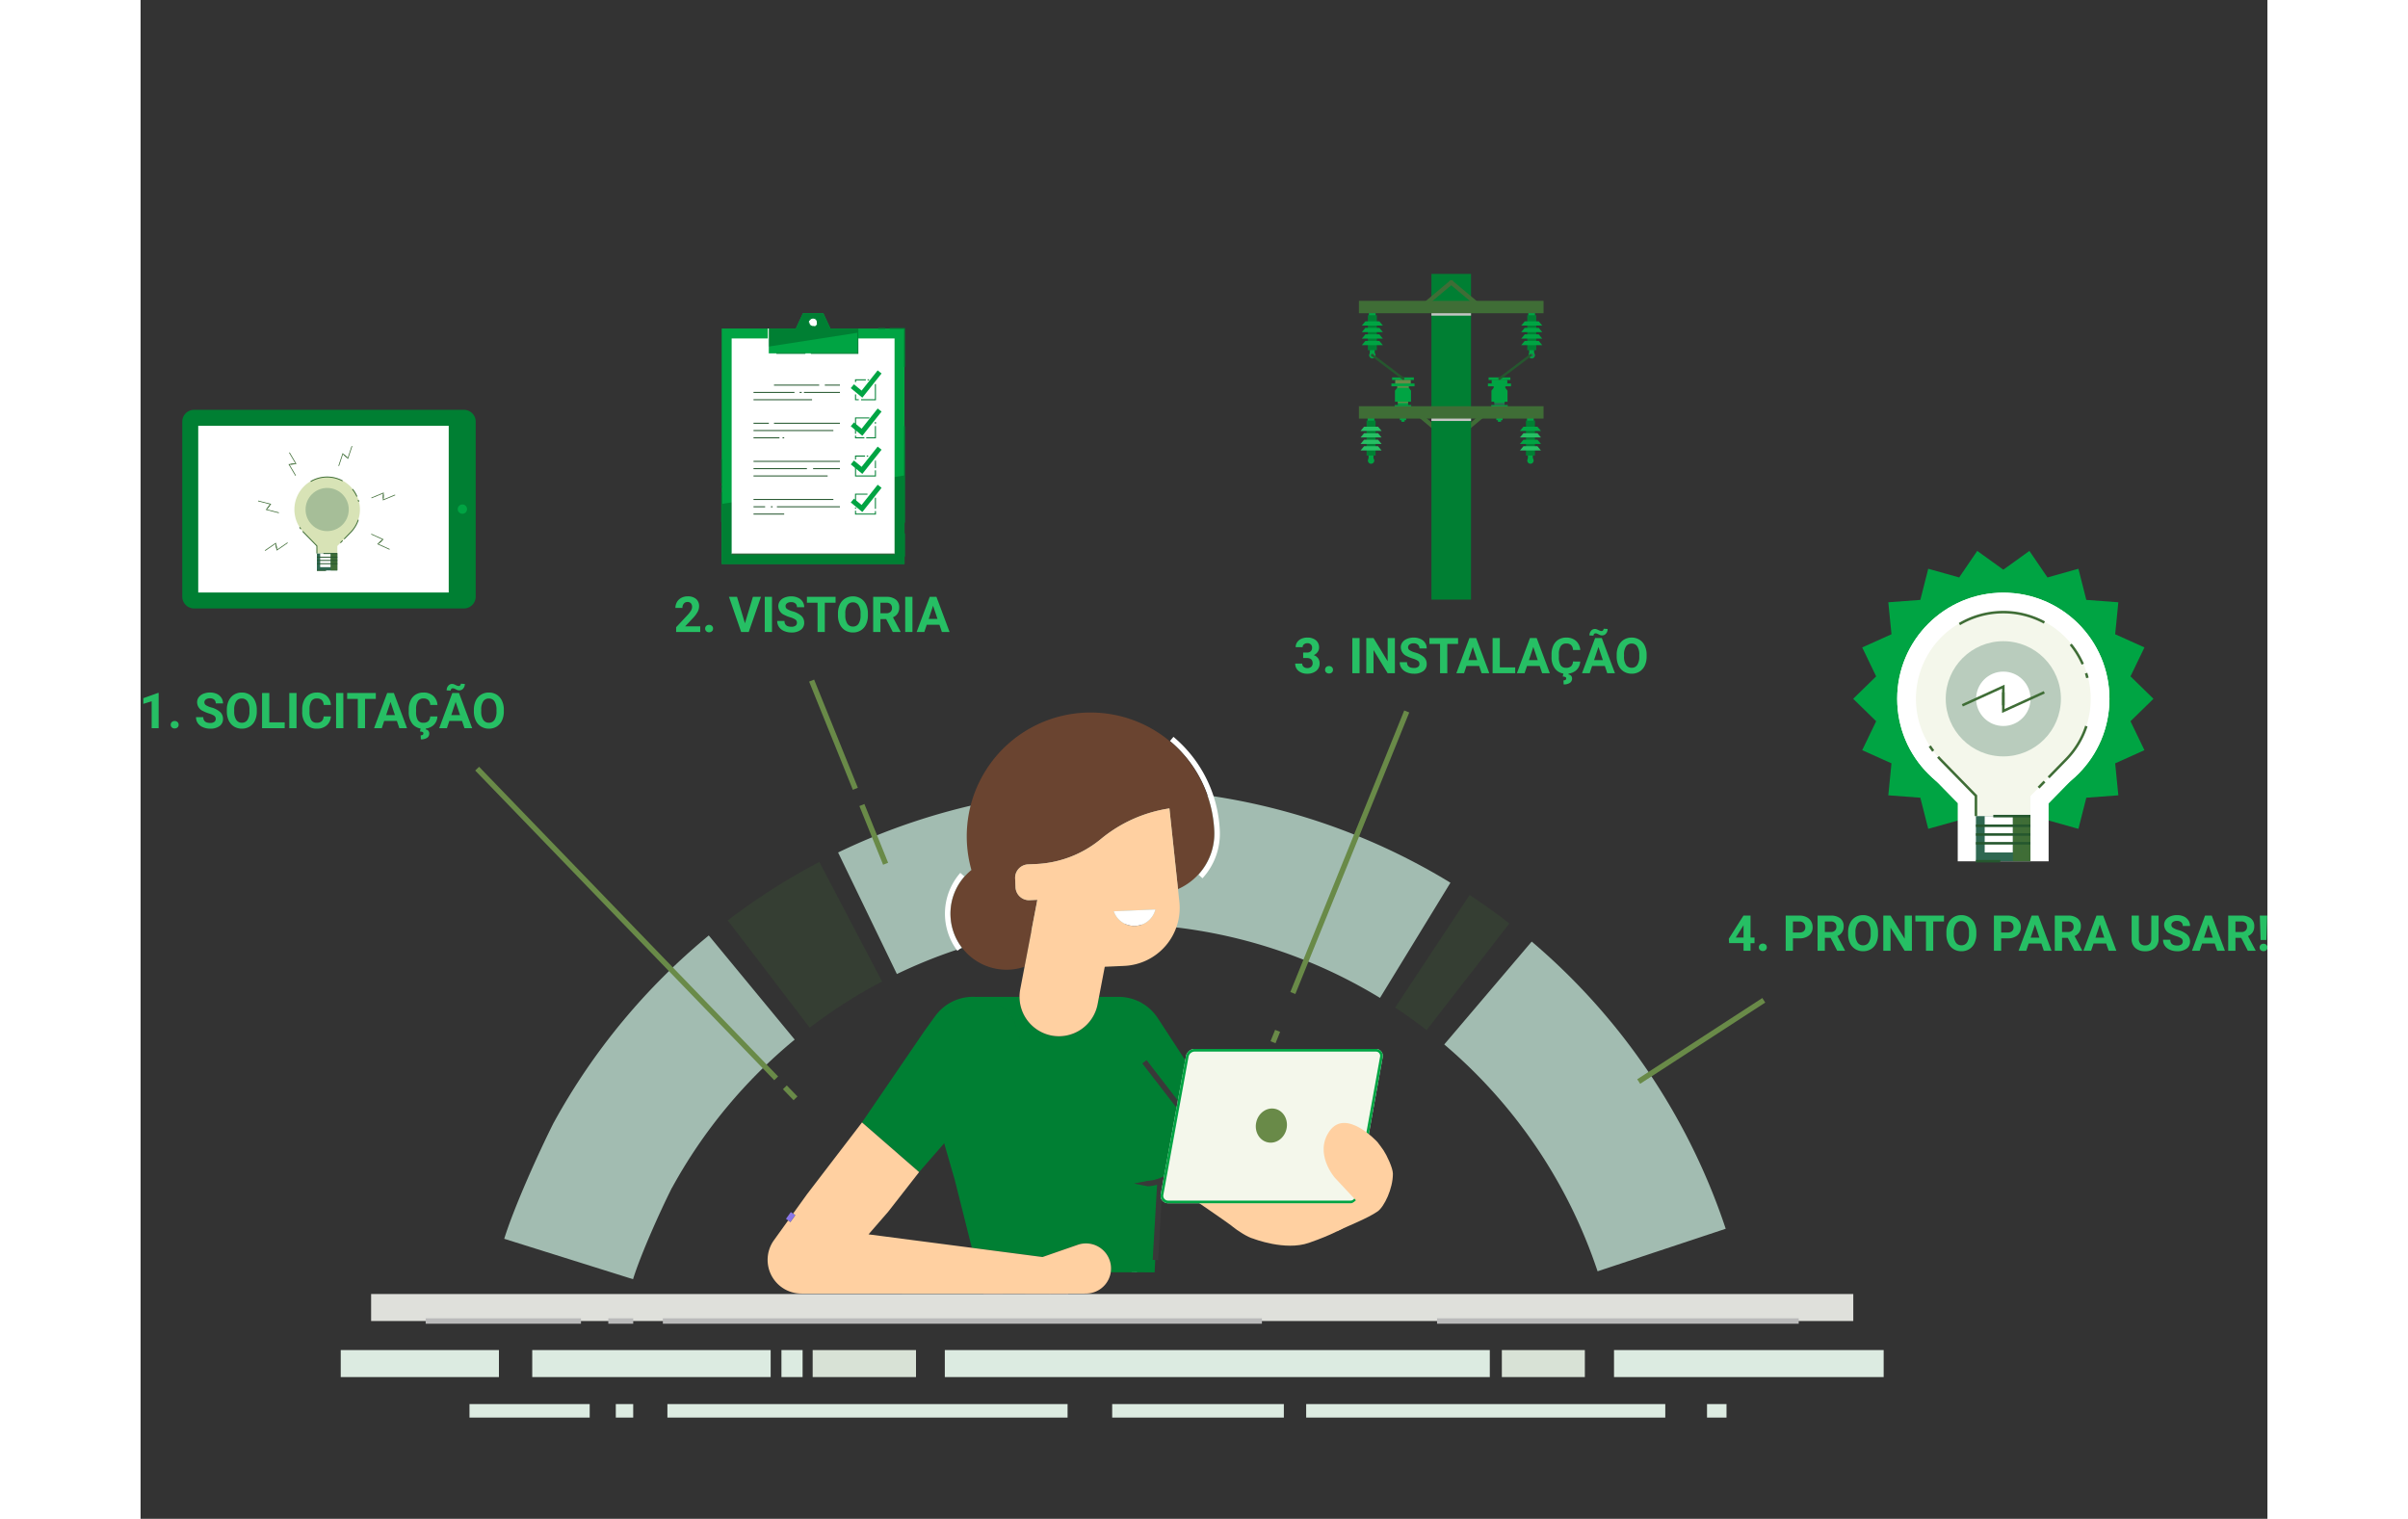 <?xml version="1.0" encoding="utf-8"?>
<svg width="891.766" height="562.459" viewBox="117.747 0 774.019 552.728" xmlns="http://www.w3.org/2000/svg">
  <rect x="117.747" y="0" width="774.019" height="552.728" fill="#333333" stroke="none"/>
  <defs>
    <clipPath id="clip-path">
      <rect id="Retângulo_18441" data-name="Retângulo 18441" width="80.874" height="56.168" fill="#DCEBE1"/>
    </clipPath>
  </defs>
  <g id="Grupo_14307" data-name="Grupo 14307" transform="translate(-314 -140)">
    <rect id="Retângulo_18669" data-name="Retângulo 18669" width="100" height="66" transform="translate(450 292)" fill="#fff"/>
    <g id="Grupo_13658" data-name="Grupo 13658" transform="translate(13 -2)">
      <path id="União_5" data-name="União 5" d="M0,110.39C3.718,98.534,12.475,79.154,18.059,68.024l.015.008A233.832,233.832,0,0,1,74.443,0l31.272,37.9A184.906,184.906,0,0,0,61.079,91.8l-.027-.015c-4.406,8.8-11.252,24.013-14.169,33.312Z" transform="translate(551.086 482.43)" fill="#A2BCB1" stroke="rgba(0,0,0,0)" stroke-miterlimit="10" stroke-width="1"/>
      <path id="Caminho_12712" data-name="Caminho 12712" d="M1059.323,1076.311l-29.83-39.043a234.6,234.6,0,0,1,33.344-21.276l22.829,43.51A185.5,185.5,0,0,0,1059.323,1076.311Z" transform="translate(-397.066 -560.316)" fill="#3f6d36" opacity="0.2"/>
      <path id="Caminho_12713" data-name="Caminho 12713" d="M1362.956,1001.85a184.112,184.112,0,0,0-175.822-8.683l-21.39-44.235a233.245,233.245,0,0,1,222.846,11Z" transform="translate(-493.148 -496.695)" fill="#A2BCB1"/>
      <path id="Caminho_12714" data-name="Caminho 12714" d="M1864.848,1105.9c-3.694-2.868-7.545-5.629-11.447-8.209l27.1-40.986c4.933,3.263,9.8,6.754,14.473,10.38Z" transform="translate(-978.078 -589.023)" fill="#3f6d36" opacity="0.2"/>
      <path id="Caminho_12715" data-name="Caminho 12715" d="M1969.808,1234.288a184.882,184.882,0,0,0-55.8-82.558l31.828-37.433a234,234,0,0,1,70.605,104.513Z" transform="translate(-1020.818 -629.639)" fill="#A2BCB1"/>
      <rect id="Retângulo_18259" data-name="Retângulo 18259" width="4.461" height="1.966" transform="translate(829.961 520.918) rotate(-67.98)" fill="#698a48"/>
      <rect id="Retângulo_18260" data-name="Retângulo 18260" width="110.526" height="1.966" transform="matrix(0.375, -0.927, 0.927, 0.375, 837.18, 503.004)" fill="#698a48"/>
      <rect id="Retângulo_18263" data-name="Retângulo 18263" width="54.288" height="1.965" transform="translate(963.412 534.768) rotate(-33)" fill="#698a48"/>
      <g id="Grupo_13626" data-name="Grupo 13626" transform="translate(662.049 389.314)">
        <rect id="Retângulo_18264" data-name="Retângulo 18264" width="1.966" height="23.056" transform="translate(18.294 46.014) rotate(-22)" fill="#698a48"/>
        <rect id="Retângulo_18265" data-name="Retângulo 18265" width="1.966" height="42.466" transform="translate(0 0.736) rotate(-22)" fill="#698a48"/>
      </g>
      <rect id="Retângulo_18266" data-name="Retângulo 18266" width="1.965" height="5.576" transform="translate(652.516 538.379) rotate(-43.996)" fill="#698a48"/>
      <rect id="Retângulo_18267" data-name="Retângulo 18267" width="1.965" height="156.668" transform="translate(540.527 422.41) rotate(-44)" fill="#698a48"/>
      <rect id="Retângulo_18300" data-name="Retângulo 18300" width="539.399" height="9.827" transform="translate(502.648 612.916)" fill="#dfe0db"/>
      <g id="Grupo_13594" data-name="Grupo 13594" transform="translate(608.82 621.762)">
        <path id="Caminho_12890" data-name="Caminho 12890" d="M1167.444,1582.689h0Z" transform="translate(-949.427 -1581.706)" fill="#bababa"/>
        <rect id="Retângulo_18301" data-name="Retângulo 18301" width="218.017" height="1.965" transform="translate(0 0)" fill="#bababa"/>
      </g>
      <g id="Grupo_13595" data-name="Grupo 13595" transform="translate(522.502 621.762)">
        <path id="Caminho_12891" data-name="Caminho 12891" d="M713.143,1582.689h0Z" transform="translate(-656.624 -1581.706)" fill="#bababa"/>
        <rect id="Retângulo_18302" data-name="Retângulo 18302" width="56.519" height="1.965" transform="translate(0 0)" fill="#bababa"/>
      </g>
      <g id="Grupo_13596" data-name="Grupo 13596" transform="translate(588.963 621.762)">
        <path id="Caminho_12892" data-name="Caminho 12892" d="M891.137,1582.689h0Z" transform="translate(-882.067 -1581.706)" fill="#bababa"/>
        <rect id="Retângulo_18303" data-name="Retângulo 18303" width="9.07" height="1.965" transform="translate(0 0)" fill="#bababa"/>
      </g>
      <g id="Grupo_13597" data-name="Grupo 13597" transform="translate(890.57 621.762)">
        <path id="Caminho_12893" data-name="Caminho 12893" d="M2036.744,1582.689h0Z" transform="translate(-1905.122 -1581.706)" fill="#bababa"/>
        <rect id="Retângulo_18304" data-name="Retângulo 18304" width="131.622" height="1.965" transform="translate(0 0)" fill="#bababa"/>
      </g>
      <rect id="Retângulo_18305" data-name="Retângulo 18305" width="25.691" height="1.966" transform="translate(779.391 604.867) rotate(-87.369)" fill="#fff"/>
      <rect id="Retângulo_18306" data-name="Retângulo 18306" width="98.134" height="9.827" transform="translate(954.971 633.318)" fill="#DCEBE1"/>
      <rect id="Retângulo_18307" data-name="Retângulo 18307" width="30.204" height="9.827" transform="translate(914.154 633.318)" fill="#d8e2d6"/>
      <rect id="Retângulo_18308" data-name="Retângulo 18308" width="43.744" height="4.913" transform="translate(538.449 652.971)" fill="#DCEBE1"/>
      <rect id="Retângulo_18309" data-name="Retângulo 18309" width="6.331" height="4.913" transform="translate(591.697 652.971)" fill="#DCEBE1"/>
      <rect id="Retângulo_18310" data-name="Retângulo 18310" width="145.632" height="4.913" transform="translate(610.475 652.971)" fill="#DCEBE1"/>
      <rect id="Retângulo_18311" data-name="Retângulo 18311" width="62.474" height="4.913" transform="translate(772.342 652.971)" fill="#DCEBE1"/>
      <rect id="Retângulo_18312" data-name="Retângulo 18312" width="130.688" height="4.913" transform="translate(842.941 652.971)" fill="#DCEBE1"/>
      <rect id="Retângulo_18313" data-name="Retângulo 18313" width="7.091" height="4.913" transform="translate(988.82 652.971)" fill="#DCEBE1"/>
      <rect id="Retângulo_18314" data-name="Retângulo 18314" width="198.336" height="9.827" transform="translate(711.432 633.318)" fill="#DCEBE1"/>
      <rect id="Retângulo_18315" data-name="Retângulo 18315" width="37.605" height="9.827" transform="translate(663.34 633.318)" fill="#d8e2d6"/>
      <rect id="Retângulo_18316" data-name="Retângulo 18316" width="7.699" height="9.827" transform="translate(651.975 633.318)" fill="#DCEBE1"/>
      <rect id="Retângulo_18317" data-name="Retângulo 18317" width="86.768" height="9.827" transform="translate(561.283 633.318)" fill="#DCEBE1"/>
      <rect id="Retângulo_18318" data-name="Retângulo 18318" width="57.573" height="9.827" transform="translate(491.59 633.318)" fill="#DCEBE1"/>
      <g id="Grupo_13600" data-name="Grupo 13600" transform="translate(646.986 401.303)">
        <path id="Caminho_12894" data-name="Caminho 12894" d="M1658.358,1503a12.247,12.247,0,0,1-5.21-2.6q.637,3.225,1.055,6.526h14.332l.32-1.552-10.5-2.372Z" transform="translate(-1483.848 -1303.218)" fill="none"/>
        <path id="Caminho_12900" data-name="Caminho 12900" d="M1303.728,1056.673a20.522,20.522,0,0,1,.982-25.878l-1.477-1.3a22.487,22.487,0,0,0-1.074,28.357Z" transform="translate(-1233.148 -971.143)" fill="#fff"/>
        <path id="Caminho_12901" data-name="Caminho 12901" d="M1512.4,1182.542q.815,0,1.611.083Q1513.2,1182.545,1512.4,1182.542Z" transform="translate(-1384.592 -1079.068)" fill="#ab9af7"/>
        <path id="Caminho_12902" data-name="Caminho 12902" d="M1510.761,1182.522h.313C1510.969,1182.522,1510.865,1182.519,1510.761,1182.522Z" transform="translate(-1383.438 -1079.053)" fill="#ab9af7"/>
        <path id="Caminho_12903" data-name="Caminho 12903" d="M1518.843,1182.952c.467.055.929.126,1.383.218C1519.766,1183.076,1519.305,1183.007,1518.843,1182.952Z" transform="translate(-1389.137 -1079.357)" fill="#ab9af7"/>
        <path id="Caminho_12904" data-name="Caminho 12904" d="M1541.354,1190.592c.336.2.669.4.99.624C1542.025,1191,1541.692,1190.792,1541.354,1190.592Z" transform="translate(-1405.012 -1084.745)" fill="#ab9af7"/>
        <path id="Caminho_12905" data-name="Caminho 12905" d="M1549.8,1196.67c.386.337.76.687,1.114,1.057C1550.565,1197.359,1550.193,1197.008,1549.8,1196.67Z" transform="translate(-1410.971 -1089.031)" fill="#ab9af7"/>
        <path id="Caminho_12906" data-name="Caminho 12906" d="M1553.747,1200.436q.546.574,1.037,1.2Q1554.3,1201.012,1553.747,1200.436Z" transform="translate(-1413.751 -1091.687)" fill="#ab9af7"/>
        <path id="Caminho_12907" data-name="Caminho 12907" d="M1558.308,1205.934c-.244-.374-.509-.735-.784-1.091.274.354.53.722.775,1.1Z" transform="translate(-1416.415 -1094.794)" fill="#ab9af7"/>
        <path id="Caminho_12908" data-name="Caminho 12908" d="M1545.718,1193.442c.371.269.736.546,1.083.843C1546.455,1193.989,1546.092,1193.712,1545.718,1193.442Z" transform="translate(-1408.089 -1086.754)" fill="#ab9af7"/>
        <path id="Caminho_12909" data-name="Caminho 12909" d="M1537.081,1188.285c-.21-.109-.426-.192-.638-.291.317.149.633.3.939.468C1537.279,1188.406,1537.185,1188.339,1537.081,1188.285Z" transform="translate(-1401.549 -1082.913)" fill="#ab9af7"/>
        <path id="Caminho_12910" data-name="Caminho 12910" d="M1530.935,1185.747c.341.118.68.242,1.011.382C1531.611,1185.988,1531.274,1185.865,1530.935,1185.747Z" transform="translate(-1397.665 -1081.328)" fill="#ab9af7"/>
        <path id="Caminho_12911" data-name="Caminho 12911" d="M1525.041,1184.039c.4.092.788.193,1.173.311C1525.825,1184.23,1525.434,1184.13,1525.041,1184.039Z" transform="translate(-1393.508 -1080.124)" fill="#ab9af7"/>
        <path id="Caminho_12912" data-name="Caminho 12912" d="M1847.324,1549.094h37.818v0h-37.837Z" transform="translate(-1620.767 -1337.554)" fill="#ff95a9"/>
        <path id="União_6" data-name="União 6" d="M21057.547,21625.936a9.134,9.134,0,0,0-12.012-10.008l-12.824,4.457-25.715-3.355-2.2-8.738-4.072-16.172-3.8-13.133-9.133,10.494-20.781-18.084,22.584-33.064,4.033-5.611.01.012a16.946,16.946,0,0,1,30.7,9.9,16.891,16.891,0,0,0-16.068-16.9c.363-.021.732-.033,1.1-.033h14.975a14.336,14.336,0,0,0,28.418,2.688l.51-2.687h7.143c.033,0,.066.006.1.006a15.623,15.623,0,0,1,1.613.082c.1.01.2.027.287.037.467.055.934.125,1.383.217.152.033.3.07.445.1.4.092.787.2,1.172.314.191.055.381.125.564.191.344.119.68.244,1.016.379.207.092.408.189.613.283.314.15.629.3.939.467.168.1.336.2.5.3.338.2.674.4.994.625.1.07.2.146.293.217.375.266.738.543,1.086.842.043.037.08.076.119.107.385.338.76.689,1.117,1.059a.426.426,0,0,0,.049.055c.359.385.705.781,1.037,1.2a1.107,1.107,0,0,0,.076.1c.271.354.525.723.775,1.1l-10.9,8.021-2.6-3.359-26.838,20.729,26.838-20.729,2.6,3.359,10.9-8.021.006-.01.012-.006,13.215,20.244,15.777,24.158-21.553,17.768-2.92-3.543a17.707,17.707,0,0,0,7.658-20.277,17.487,17.487,0,0,0-2.441-5l.092-.061-13.855-17.937-1.559,1.205,12.559,16.25-.1.061.68.846a15.779,15.779,0,0,1-7.74,24.918,12.039,12.039,0,0,1-3.424.65l-4,.781-1,.2,5,.988a12.343,12.343,0,0,0,3.408-.57l-1.6,27.359.916.055-.211,4.488Z" transform="translate(-20932.707 -21422.229)" fill="#007F33" stroke="rgba(0,0,0,0)" stroke-miterlimit="10" stroke-width="1"/>
        <g id="Grupo_13599" data-name="Grupo 13599" transform="translate(78.492 211.475)">
          <path id="Caminho_12914" data-name="Caminho 12914" d="M1376,1548.883l-7.345.028v.005h-1.324l-.485,0v0l-21.717-.011.011.044h61.949v-.011H1376Z" transform="translate(-1345.126 -1548.883)" fill="#ffc7bd"/>
        </g>
        <path id="Caminho_12915" data-name="Caminho 12915" d="M1591.631,895.756a22.007,22.007,0,0,1-5.789,15.942l1.45,1.326a23.957,23.957,0,0,0,6.3-17.355,47.226,47.226,0,0,0-16.87-34.12l-1.258,1.51A45.254,45.254,0,0,1,1591.631,895.756Z" transform="translate(-1429.068 -852.707)" fill="#fff"/>
        <path id="Caminho_12916" data-name="Caminho 12916" d="M1336.154,899.719l-2.813.125a4.913,4.913,0,0,1-5.126-4.691l-.142-3.206a4.914,4.914,0,0,1,4.691-5.126l1.6-.071h0l1.3-.058a39.8,39.8,0,0,0,23.618-9.1h0a51,51,0,0,1,24.938-11.138l3.126,29.352a22.087,22.087,0,0,0,13.172-21.193h0a45.047,45.047,0,1,0-88.347,14.255,20.393,20.393,0,0,0,19.322,35.208Z" transform="translate(-1238.038 -831.556)" fill="#6a4430"/>
        <path id="Caminho_12917" data-name="Caminho 12917" d="M1397.507,1032.569a14.34,14.34,0,0,0,16.778-11.391l.514-2.687,2.094-10.949,7.074-.314a21.127,21.127,0,0,0,20.073-23.344l-.491-4.616-3.126-29.352a51,51,0,0,0-24.938,11.138h0a39.8,39.8,0,0,1-23.618,9.1l-1.3.058h0l-1.6.071a4.914,4.914,0,0,0-4.691,5.126l.142,3.206a4.913,4.913,0,0,0,5.126,4.691l2.813-.125-4.657,24.353-1.578,8.255a14.374,14.374,0,0,0,11.391,16.778Zm30.477-39.888a7.9,7.9,0,0,1-7.81-5.327l15.131-.654A7.883,7.883,0,0,1,1427.984,992.681Z" transform="translate(-1294.234 -915.022)" fill="#ffd0a1"/>
        <path id="Caminho_12918" data-name="Caminho 12918" d="M1506.072,1075.346a7.9,7.9,0,0,0,15.131-.654Z" transform="translate(-1380.131 -1003.013)" fill="#fff"/>
        <path id="Caminho_12919" data-name="Caminho 12919" d="M1585.465,1376.9c18.864,12.867,19.383,13.4,19.954,13.879,1.459,1.231,5.439,3.838,7.429,4.289,0,0,11.551,4.538,20.218,1.523s12.229-5.268,12.229-5.268l9.955-12.133-33.819,2.021-14.415-22.081Z" transform="translate(-1436.119 -1203.596)" fill="#ffd0a1"/>
        <path id="Caminho_12929" data-name="Caminho 12929" d="M1179.089,1399.884l.486,0h1.324v-.005l7.345-.028,6.488-.024,0-.009a9.122,9.122,0,1,0-3.024-17.74l-12.826,4.452-25.71-3.35-37.61-4.9,7.118-8.185,11.288-14.468-20.782-18.08-20.011,26.129-5.087,7.071.8.574-1.771,2.462-.8-.574-5.125,7.125,0,0a12.265,12.265,0,0,0,10.011,19.49v.013l6.818,0,59.349.031,21.717.011Z" transform="translate(-1078.879 -1188.375)" fill="#ffd0a1"/>
        <path id="Caminho_12930" data-name="Caminho 12930" d="M1541.44,1305.23a17.736,17.736,0,0,0,7.928-26.648l.093-.06-13.859-17.936-1.556,1.2,12.556,16.249-.095.062.677.846a15.777,15.777,0,0,1-7.742,24.918,12.011,12.011,0,0,1-3.424.649l-3.994.785-1,.2,5,.983a12.428,12.428,0,0,0,3.413-.566l-1.6,27.358.915.054,1.048.061Z" transform="translate(-1397.725 -1134.104)" fill="#707070" opacity="0.1"/>
        <path id="Caminho_12931" data-name="Caminho 12931" d="M1101.4,1450.677l.8.574.8.574,1.771-2.462-.8-.574-.8-.574Z" transform="translate(-1094.76 -1266.419)" fill="#8b77e8"/>
        <g id="Grupo_13819" data-name="Grupo 13819" transform="translate(142.978 122.419)">
          <g id="Grupo_13818" data-name="Grupo 13818" transform="translate(0 0)" clip-path="url(#clip-path)">
            <path id="Caminho_13164" data-name="Caminho 13164" d="M2.735,56.168H69.13a2.525,2.525,0,0,0,2.493-2.131L80.842,2.918A2.525,2.525,0,0,0,78.348,0h-65.9A3.288,3.288,0,0,0,9.2,2.769L.035,53a2.734,2.734,0,0,0,2.7,3.166" transform="translate(0 0)" fill="#f4f7eb"/>
            <path id="Caminho_13165" data-name="Caminho 13165" d="M78.348.968a1.557,1.557,0,0,1,1.538,1.8L70.667,53.885A1.557,1.557,0,0,1,69.129,55.2H2.735A1.767,1.767,0,0,1,.99,53.154L10.155,2.922A2.321,2.321,0,0,1,12.447.968h65.9m0-.968h-65.9A3.288,3.288,0,0,0,9.2,2.769L.034,53a2.734,2.734,0,0,0,2.7,3.166H69.129a2.524,2.524,0,0,0,2.493-2.132L80.842,2.918A2.525,2.525,0,0,0,78.348,0" transform="translate(0 0)" fill="#00A443"/>
            <path id="Caminho_13166" data-name="Caminho 13166" d="M86.334,54.557c-.782,3.36-3.876,5.511-6.909,4.8s-4.859-4-4.077-7.362,3.876-5.511,6.909-4.805,4.859,4,4.077,7.363" transform="translate(-40.529 -25.374)" fill="#698a48"/>
          </g>
        </g>
        <g id="Grupo_13821" data-name="Grupo 13821" transform="translate(205.014 150.154)">
          <g id="Grupo_13822" data-name="Grupo 13822" transform="translate(0 0)">
            <path id="Caminho_13167" data-name="Caminho 13167" d="M1.331,19.1l7.742,8.3c-3.961,2.9-6.394,5.438-6.966,11.23,4.1-1.942,11.365-4.794,14.833-7.227,2.4-1.681,5.592-8.33,5.56-13.725-.012-2.106-2.234-6.744-3.378-8.455C18.6,8.445,17.315,6.689,16.9,6.188S5.373-6.084-.5,2.082,1.331,19.1,1.331,19.1" transform="translate(0 0)" fill="#ffd0a1"/>
          </g>
        </g>
      </g>
      <path id="Caminho_12937" data-name="Caminho 12937" d="M1981.33,1271.139" transform="translate(-1068.293 -740.242)" fill="none" stroke="#8b77e8" stroke-miterlimit="10" stroke-width="2"/>
      <path id="Caminho_12938" data-name="Caminho 12938" d="M1918,1271.139" transform="translate(-1023.631 -740.242)" fill="none" stroke="#8b77e8" stroke-miterlimit="10" stroke-width="2"/>
      <path id="Caminho_12939" data-name="Caminho 12939" d="M1957.58,1271.139" transform="translate(-1051.545 -740.242)" fill="none" stroke="#8b77e8" stroke-miterlimit="10" stroke-width="2"/>
      <g id="Grupo_13625" data-name="Grupo 13625" transform="translate(630.051 256)">
        <rect id="Retângulo_18336" data-name="Retângulo 18336" width="66.532" height="85.696" transform="translate(0.181 5.549)" fill="#00A443"/>
        <path id="Caminho_12940" data-name="Caminho 12940" d="M463.209,446.053v32.224H396.676V456.418Z" transform="translate(-396.495 -387.032)" fill="#007F33"/>
        <rect id="Retângulo_18337" data-name="Retângulo 18337" width="78.454" height="59.289" transform="translate(63.092 9.17) rotate(90)" fill="#fff"/>
        <path id="Caminho_12941" data-name="Caminho 12941" d="M660.342,244.821l-4.211-3.475,1.152-1.4,2.789,2.3,5.85-7.36,1.417,1.127Z" transform="translate(-608.977 -214.1)" fill="#00A443"/>
        <g id="Grupo_13601" data-name="Grupo 13601" transform="translate(37.711 25.976)">
          <path id="Caminho_12942" data-name="Caminho 12942" d="M603.97,264.529h0Z" transform="translate(-603.97 -264.348)" fill="#25572e"/>
          <rect id="Retângulo_18338" data-name="Retângulo 18338" width="5.492" height="0.362" fill="#25572e"/>
        </g>
        <g id="Grupo_13602" data-name="Grupo 13602" transform="translate(19.214 25.976)">
          <path id="Caminho_12943" data-name="Caminho 12943" d="M501.8,264.529h0Z" transform="translate(-501.804 -264.348)" fill="#fff"/>
          <rect id="Retângulo_18339" data-name="Retângulo 18339" width="16.445" height="0.362" fill="#25572e"/>
        </g>
        <g id="Grupo_13603" data-name="Grupo 13603" transform="translate(30.11 28.63)">
          <path id="Caminho_12944" data-name="Caminho 12944" d="M561.988,279.191h0Z" transform="translate(-561.988 -279.01)" fill="#25572e"/>
          <rect id="Retângulo_18340" data-name="Retângulo 18340" width="13.092" height="0.362" transform="translate(0 0)" fill="#25572e"/>
        </g>
        <g id="Grupo_13604" data-name="Grupo 13604" transform="translate(28.538 28.63)">
          <path id="Caminho_12945" data-name="Caminho 12945" d="M553.3,279.191h0Z" transform="translate(-553.304 -279.01)" fill="#25572e"/>
          <rect id="Retângulo_18341" data-name="Retângulo 18341" width="0.758" height="0.362" transform="translate(0 0)" fill="#25572e"/>
        </g>
        <g id="Grupo_13605" data-name="Grupo 13605" transform="translate(11.761 28.63)">
          <path id="Caminho_12946" data-name="Caminho 12946" d="M460.636,279.191h0Z" transform="translate(-460.636 -279.01)" fill="#25572e"/>
          <rect id="Retângulo_18342" data-name="Retângulo 18342" width="14.906" height="0.362" transform="translate(0 0)" fill="#25572e"/>
        </g>
        <g id="Grupo_13606" data-name="Grupo 13606" transform="translate(11.761 31.285)">
          <path id="Caminho_12947" data-name="Caminho 12947" d="M460.636,293.853h0Z" transform="translate(-460.636 -293.672)" fill="#25572e"/>
          <rect id="Retângulo_18343" data-name="Retângulo 18343" width="21.303" height="0.362" fill="#25572e"/>
        </g>
        <g id="Grupo_13607" data-name="Grupo 13607" transform="translate(19.214 39.847)">
          <path id="Caminho_12949" data-name="Caminho 12949" d="M501.8,341.147h0Z" transform="translate(-501.804 -340.966)" fill="#25572e"/>
          <rect id="Retângulo_18344" data-name="Retângulo 18344" width="23.988" height="0.362" transform="translate(0 0)" fill="#25572e"/>
        </g>
        <g id="Grupo_13608" data-name="Grupo 13608" transform="translate(11.761 39.847)">
          <path id="Caminho_12950" data-name="Caminho 12950" d="M460.636,341.147h0Z" transform="translate(-460.636 -340.966)" fill="#25572e"/>
          <rect id="Retângulo_18345" data-name="Retângulo 18345" width="5.582" height="0.362" transform="translate(0 0)" fill="#25572e"/>
        </g>
        <g id="Grupo_13609" data-name="Grupo 13609" transform="translate(11.761 42.502)">
          <path id="Caminho_12951" data-name="Caminho 12951" d="M460.636,355.809h0Z" transform="translate(-460.636 -355.628)" fill="#25572e"/>
          <rect id="Retângulo_18346" data-name="Retângulo 18346" width="29.058" height="0.362" transform="translate(0 0)" fill="#25572e"/>
        </g>
        <g id="Grupo_13610" data-name="Grupo 13610" transform="translate(22.325 45.156)">
          <path id="Caminho_12952" data-name="Caminho 12952" d="M518.988,370.471h0Z" transform="translate(-518.988 -370.29)" fill="#25572e"/>
          <rect id="Retângulo_18347" data-name="Retângulo 18347" width="0.6" height="0.362" fill="#25572e"/>
        </g>
        <g id="Grupo_13611" data-name="Grupo 13611" transform="translate(11.761 45.156)">
          <path id="Caminho_12953" data-name="Caminho 12953" d="M460.636,370.471h0Z" transform="translate(-460.636 -370.29)" fill="#25572e"/>
          <rect id="Retângulo_18348" data-name="Retângulo 18348" width="9.447" height="0.362" fill="#25572e"/>
        </g>
        <g id="Grupo_13616" data-name="Grupo 13616" transform="translate(11.761 53.718)">
          <g id="Grupo_13612" data-name="Grupo 13612">
            <path id="Caminho_12955" data-name="Caminho 12955" d="M460.636,417.765h0Z" transform="translate(-460.636 -417.584)" fill="#25572e"/>
            <rect id="Retângulo_18349" data-name="Retângulo 18349" width="31.442" height="0.362" fill="#25572e"/>
          </g>
          <g id="Grupo_13613" data-name="Grupo 13613" transform="translate(21.687 2.655)">
            <path id="Caminho_12956" data-name="Caminho 12956" d="M580.422,432.427h0Z" transform="translate(-580.422 -432.246)" fill="#25572e"/>
            <rect id="Retângulo_18350" data-name="Retângulo 18350" width="9.755" height="0.362" fill="#25572e"/>
          </g>
          <g id="Grupo_13614" data-name="Grupo 13614" transform="translate(0 2.655)">
            <path id="Caminho_12957" data-name="Caminho 12957" d="M460.636,432.427h0Z" transform="translate(-460.636 -432.246)" fill="#25572e"/>
            <rect id="Retângulo_18351" data-name="Retângulo 18351" width="19.432" height="0.362" fill="#25572e"/>
          </g>
          <g id="Grupo_13615" data-name="Grupo 13615" transform="translate(0 5.309)">
            <path id="Caminho_12958" data-name="Caminho 12958" d="M460.636,447.089h0Z" transform="translate(-460.636 -446.908)" fill="#25572e"/>
            <rect id="Retângulo_18352" data-name="Retângulo 18352" width="26.976" height="0.362" fill="#25572e"/>
          </g>
        </g>
        <g id="Grupo_13617" data-name="Grupo 13617" transform="translate(48.705 29.525)">
          <path id="Caminho_12960" data-name="Caminho 12960" d="M666.043,285.255H664.7v-2.122h.362v1.76h.985Z" transform="translate(-664.697 -283.134)" fill="#007F33"/>
        </g>
        <path id="Caminho_12961" data-name="Caminho 12961" d="M682.307,268.246h-5.392v-.362h5.03v-5.52h.362Z" transform="translate(-625.998 -236.599)" fill="#007F33"/>
        <g id="Grupo_13618" data-name="Grupo 13618" transform="translate(53.277 24.043)">
          <path id="Caminho_12962" data-name="Caminho 12962" d="M689.949,253.853h0Z" transform="translate(-689.949 -253.672)" fill="#007F33"/>
          <rect id="Retângulo_18353" data-name="Retângulo 18353" width="0.532" height="0.362" transform="translate(0 0)" fill="#007F33"/>
        </g>
        <g id="Grupo_13619" data-name="Grupo 13619" transform="translate(48.705 24.043)">
          <path id="Caminho_12964" data-name="Caminho 12964" d="M665.059,253.852H664.7v-1h3.927v.362h-3.565Z" transform="translate(-664.697 -252.853)" fill="#007F33"/>
        </g>
        <path id="Caminho_12965" data-name="Caminho 12965" d="M668.1,367.038H664.7v-.98h.362v.618H668.1Z" transform="translate(-615.992 -321.519)" fill="#007F33"/>
        <path id="Caminho_12966" data-name="Caminho 12966" d="M690.745,351.241h-3.526v-.362h3.164v-4.11h.362Z" transform="translate(-634.436 -305.722)" fill="#007F33"/>
        <rect id="Retângulo_18354" data-name="Retângulo 18354" width="0.362" height="0.655" transform="translate(55.947 39.552)" fill="#007F33"/>
        <path id="Caminho_12967" data-name="Caminho 12967" d="M665.059,335.408H664.7v-5.937h5.217v.362h-4.855Z" transform="translate(-615.992 -291.557)" fill="#007F33"/>
        <path id="Caminho_12968" data-name="Caminho 12968" d="M672.3,432.226h-7.6v-3.507h.362v3.145h6.88V430.6h.362Z" transform="translate(-615.992 -372.836)" fill="#007F33"/>
        <rect id="Retângulo_18355" data-name="Retângulo 18355" width="0.362" height="0.603" transform="translate(55.947 57.165)" fill="#007F33"/>
        <rect id="Retângulo_18356" data-name="Retângulo 18356" width="0.362" height="2.285" transform="translate(55.947 54.08)" fill="#007F33"/>
        <rect id="Retângulo_18357" data-name="Retângulo 18357" width="0.362" height="0.452" transform="translate(55.947 53.628)" fill="#007F33"/>
        <rect id="Retângulo_18358" data-name="Retângulo 18358" width="0.528" height="0.362" transform="translate(52.964 51.786)" fill="#007F33"/>
        <path id="Caminho_12969" data-name="Caminho 12969" d="M665.059,407.539H664.7V406.09h3.64v.362h-3.278Z" transform="translate(-615.992 -354.304)" fill="#007F33"/>
        <rect id="Retângulo_18359" data-name="Retângulo 18359" width="0.362" height="0.497" transform="translate(48.705 70.668)" fill="#007F33"/>
        <path id="Caminho_12970" data-name="Caminho 12970" d="M672.3,518.366h-7.6v-1.4h.362V518h6.88v-.9h.362Z" transform="translate(-615.992 -445.105)" fill="#007F33"/>
        <rect id="Retângulo_18360" data-name="Retângulo 18360" width="0.362" height="4.028" transform="translate(55.947 67.137)" fill="#007F33"/>
        <g id="Grupo_13620" data-name="Grupo 13620" transform="translate(11.761 67.59)">
          <path id="Caminho_12972" data-name="Caminho 12972" d="M460.636,494.383h0Z" transform="translate(-460.636 -494.202)" fill="#25572e"/>
          <rect id="Retângulo_18361" data-name="Retângulo 18361" width="29.058" height="0.362" fill="#25572e"/>
        </g>
        <g id="Grupo_13621" data-name="Grupo 13621" transform="translate(20.281 70.244)">
          <path id="Caminho_12973" data-name="Caminho 12973" d="M507.7,509.045h0Z" transform="translate(-507.7 -508.864)" fill="#25572e"/>
          <rect id="Retângulo_18362" data-name="Retângulo 18362" width="22.921" height="0.362" fill="#25572e"/>
        </g>
        <g id="Grupo_13622" data-name="Grupo 13622" transform="translate(18.097 70.244)">
          <path id="Caminho_12974" data-name="Caminho 12974" d="M495.637,509.045h0Z" transform="translate(-495.637 -508.864)" fill="#25572e"/>
          <rect id="Retângulo_18363" data-name="Retângulo 18363" width="0.621" height="0.362" fill="#25572e"/>
        </g>
        <g id="Grupo_13623" data-name="Grupo 13623" transform="translate(11.761 70.244)">
          <path id="Caminho_12975" data-name="Caminho 12975" d="M460.636,509.045h0Z" transform="translate(-460.636 -508.864)" fill="#25572e"/>
          <rect id="Retângulo_18364" data-name="Retângulo 18364" width="4.225" height="0.362" fill="#25572e"/>
        </g>
        <g id="Grupo_13624" data-name="Grupo 13624" transform="translate(11.761 72.899)">
          <path id="Caminho_12976" data-name="Caminho 12976" d="M460.636,523.708h0Z" transform="translate(-460.636 -523.527)" fill="#25572e"/>
          <rect id="Retângulo_18365" data-name="Retângulo 18365" width="11.165" height="0.362" fill="#25572e"/>
        </g>
        <rect id="Retângulo_18366" data-name="Retângulo 18366" width="59.289" height="0.362" transform="translate(3.803 87.443)" fill="#25572e"/>
        <path id="Caminho_12977" data-name="Caminho 12977" d="M490.426,125.6v9.052h32.588V125.6h-10l-2.573-5.549h-7.432l-2.573,5.549Z" transform="translate(-473.272 -120.053)" fill="#00A443"/>
        <path id="Caminho_12978" data-name="Caminho 12978" d="M490.426,125.6v6.6l32.588-5.077V125.6h-10l-2.573-5.549h-7.432l-2.573,5.549Z" transform="translate(-473.272 -120.053)" fill="#007F33"/>
        <rect id="Retângulo_18367" data-name="Retângulo 18367" width="0.362" height="8.479" transform="translate(66.532 80.112)" fill="#007F33"/>
        <rect id="Retângulo_18368" data-name="Retângulo 18368" width="0.362" height="35.205" transform="translate(66.532 41.046)" fill="#007F33"/>
        <rect id="Retângulo_18369" data-name="Retângulo 18369" width="0.362" height="10.832" transform="translate(0 65.207)" fill="#007F33"/>
        <rect id="Retângulo_18370" data-name="Retângulo 18370" width="0.362" height="0.74" transform="translate(0 62.747)" fill="#007F33"/>
        <rect id="Retângulo_18371" data-name="Retângulo 18371" width="0.362" height="8.719" transform="translate(0 53.138)" fill="#007F33"/>
        <path id="Caminho_12979" data-name="Caminho 12979" d="M593.18,159.936h-17.3v-.362h16.936V150.7h.362Z" transform="translate(-543.257 -145.154)" fill="#007F33"/>
        <rect id="Retângulo_18372" data-name="Retângulo 18372" width="10.566" height="0.362" transform="translate(20.091 14.42)" fill="#007F33"/>
        <path id="Caminho_12980" data-name="Caminho 12980" d="M739.818,163.883h-.362V150.065h-5.242V149.7h5.6Z" transform="translate(-672.924 -144.335)" fill="#007F33"/>
        <rect id="Retângulo_18373" data-name="Retângulo 18373" width="2.596" height="0.362" transform="translate(57.128 5.368)" fill="#007F33"/>
        <circle id="Elipse_245" data-name="Elipse 245" cx="1.546" cy="1.546" r="1.546" transform="translate(31.674 4.567) rotate(-80.782)" fill="#fff"/>
        <path id="Caminho_12981" data-name="Caminho 12981" d="M575.061,130.927l-.345-.109a1.367,1.367,0,0,0-1.3-1.779,1.358,1.358,0,0,0-1.226.763l-.325-.16a1.728,1.728,0,0,1,3.2,1.285Z" transform="translate(-539.966 -127.116)" fill="#007F33"/>
        <path id="Caminho_12982" data-name="Caminho 12982" d="M572.612,139.721a1.729,1.729,0,0,1-1.727-1.728v-.05l.362.01v.04a1.366,1.366,0,0,0,1.783,1.3l.111.345A1.727,1.727,0,0,1,572.612,139.721Z" transform="translate(-539.164 -134.705)" fill="#007F33"/>
        <path id="Caminho_12983" data-name="Caminho 12983" d="M665.059,485.516H664.7v-2.808h4.523v.362h-4.161Z" transform="translate(-615.992 -417.051)" fill="#007F33"/>
        <rect id="Retângulo_18374" data-name="Retângulo 18374" width="0.362" height="9.373" transform="translate(16.973 5.549)" fill="#fff"/>
        <path id="Caminho_12948" data-name="Caminho 12948" d="M660.342,321.439l-4.211-3.475,1.152-1.4,2.789,2.3,5.85-7.36,1.417,1.127Z" transform="translate(-608.977 -276.846)" fill="#00A443"/>
        <path id="Caminho_12954" data-name="Caminho 12954" d="M660.342,398.057l-4.211-3.475,1.152-1.4,2.789,2.3,5.85-7.36,1.417,1.127Z" transform="translate(-608.977 -339.593)" fill="#00A443"/>
        <path id="Caminho_12971" data-name="Caminho 12971" d="M660.342,474.674l-4.211-3.475,1.152-1.4,2.789,2.3,5.85-7.36,1.417,1.127Z" transform="translate(-608.977 -402.339)" fill="#00A443"/>
      </g>
      <g id="Grupo_13630" data-name="Grupo 13630" transform="translate(1042.01 342.486)">
        <path id="Caminho_12984" data-name="Caminho 12984" d="M1228.116,227.709l-8.359,8.166,5.077,10.527-10.656,4.8,1.155,11.63-11.655.873-2.875,11.329-11.252-3.159-6.589,9.652-9.486-6.832-9.486,6.832-6.589-9.652-11.252,3.159-2.876-11.329-11.655-.873,1.155-11.63-10.656-4.8,5.077-10.527-8.359-8.166,8.359-8.166-5.077-10.527,10.656-4.8-1.155-11.63,11.656-.873,2.875-11.329,11.252,3.159,6.589-9.652,9.486,6.832,9.486-6.832,6.589,9.652,11.252-3.159,2.876,11.329,11.655.873-1.155,11.63,10.656,4.8-5.077,10.527Z" transform="translate(-1118.833 -173.889)" fill="#00A443"/>
        <circle id="Elipse_246" data-name="Elipse 246" cx="38.621" cy="38.621" r="38.621" transform="translate(16.021 15.2)" fill="#fff"/>
        <circle id="Elipse_247" data-name="Elipse 247" cx="38.621" cy="38.621" r="38.621" transform="translate(16.021 15.2)" fill="#fff"/>
        <circle id="Elipse_248" data-name="Elipse 248" cx="20.96" cy="20.96" r="20.96" transform="translate(33.682 32.861)" fill="#ffe4e0"/>
        <path id="Caminho_12985" data-name="Caminho 12985" d="M1276.129,400.054V378.919l-10.9-11.157a38.423,38.423,0,1,1,54.97,0l-10.994,11.258v21.032Z" transform="translate(-1238.078 -287.097)" fill="#fff"/>
        <path id="Caminho_12986" data-name="Caminho 12986" d="M1364.159,411.827a31.8,31.8,0,1,0-45.494,0l12.78,13.087V432.3h19.835v-7.285Z" transform="translate(-1286.77 -335.789)" fill="#f4f7eb"/>
        <circle id="Elipse_252" data-name="Elipse 252" cx="20.96" cy="20.96" r="20.96" transform="translate(33.682 32.861)" fill="#2f6852" opacity="0.3"/>
        <g id="Grupo_13627" data-name="Grupo 13627" transform="translate(27.489 21.822)">
          <path id="Caminho_12987" data-name="Caminho 12987" d="M1388.471,819.224h-.921v-7.2l-12.724-13.03q-.488-.5-.953-1.019l.686-.615q.452.5.928.992l.431.444,12.554,12.852Z" transform="translate(-1370.826 -744.533)" fill="#3f6d36"/>
          <rect id="Retângulo_18375" data-name="Retângulo 18375" width="3.09" height="0.921" transform="matrix(0.699, -0.715, 0.715, 0.699, 39.653, 64.009)" fill="#3f6d36"/>
          <path id="Caminho_12988" data-name="Caminho 12988" d="M1710.7,724.342l-.659-.644,5.127-5.249h0l1.195-1.226a30.776,30.776,0,0,0,7.306-12.01l.875.287a31.663,31.663,0,0,1-7.2,12.028h0Z" transform="translate(-1666.743 -663.419)" fill="#3f6d36"/>
          <path id="Caminho_12989" data-name="Caminho 12989" d="M1823.637,546.27c-.141-.566-.3-1.135-.472-1.69l.88-.273c.178.573.342,1.159.487,1.742Z" transform="translate(-1766.323 -521.777)" fill="#3f6d36"/>
          <path id="Caminho_12990" data-name="Caminho 12990" d="M1781.4,463.273a31.128,31.128,0,0,0-4.32-7.1l.716-.579a32.052,32.052,0,0,1,4.447,7.311Z" transform="translate(-1725.76 -443.686)" fill="#3f6d36"/>
          <path id="Caminho_12991" data-name="Caminho 12991" d="M1440.307,361.354l-.468-.793a31.957,31.957,0,0,1,31.375-.587l-.438.81a31.036,31.036,0,0,0-30.469.57Z" transform="translate(-1428.894 -356.145)" fill="#3f6d36"/>
          <path id="Caminho_12992" data-name="Caminho 12992" d="M1349.688,767.363c-.44-.585-.865-1.2-1.265-1.812l.773-.5c.388.6.8,1.191,1.229,1.76Z" transform="translate(-1348.423 -716.091)" fill="#3f6d36"/>
        </g>
        <circle id="Elipse_251" data-name="Elipse 251" cx="9.899" cy="9.899" r="9.899" transform="translate(44.743 43.922)" fill="#fff"/>
        <path id="Caminho_12993" data-name="Caminho 12993" d="M1541.444,982.143" transform="translate(-1490.844 -885.369)" fill="none" stroke="#40327a" stroke-miterlimit="10" stroke-width="2"/>
        <g id="Grupo_13628" data-name="Grupo 13628" transform="translate(39.538 48.674)">
          <path id="Caminho_12994" data-name="Caminho 12994" d="M1449.439,588.354l-.382-.838,15.564-7.1v7.518h-.921v-6.086Z" transform="translate(-1449.056 -580.416)" fill="#3f6d36"/>
          <path id="Caminho_12995" data-name="Caminho 12995" d="M1571.354,608.024v-7.518h.921v6.086l14.26-6.5.382.838Z" transform="translate(-1556.711 -597.731)" fill="#3f6d36"/>
        </g>
        <rect id="Retângulo_18376" data-name="Retângulo 18376" width="19.835" height="16.415" transform="translate(44.672 96.513)" fill="#2f6852"/>
        <rect id="Retângulo_18377" data-name="Retângulo 18377" width="10.268" height="13.226" transform="translate(47.861 96.514)" fill="#fff"/>
        <rect id="Retângulo_18378" data-name="Retângulo 18378" width="3.189" height="13.226" transform="translate(58.128 96.514)" fill="#3f6d36"/>
        <path id="Caminho_12996" data-name="Caminho 12996" d="M1610.7,979.976V996.39h-6.377V993.2h3.189V979.976Z" transform="translate(-1546.192 -883.461)" fill="#3f6d36"/>
        <g id="Grupo_13629" data-name="Grupo 13629" transform="translate(44.672 96.053)">
          <rect id="Retângulo_18379" data-name="Retângulo 18379" width="19.834" height="0.921" transform="translate(0 6.697)" fill="#25572e"/>
          <rect id="Retângulo_18380" data-name="Retângulo 18380" width="19.834" height="0.921" transform="translate(0 9.885)" fill="#25572e"/>
          <rect id="Retângulo_18381" data-name="Retângulo 18381" width="19.834" height="0.921" transform="translate(0 3.508)" fill="#25572e"/>
          <rect id="Retângulo_18382" data-name="Retângulo 18382" width="13.519" height="0.921" transform="translate(6.315)" fill="#25572e"/>
          <rect id="Retângulo_18383" data-name="Retângulo 18383" width="8.866" height="0.921" transform="translate(0 16.414)" fill="#25572e"/>
        </g>
      </g>
      <g id="Grupo_13657" data-name="Grupo 13657" transform="translate(862.133 241.68)">
        <g id="Grupo_13633" data-name="Grupo 13633" transform="translate(21.48 50.791)">
          <g id="Grupo_13631" data-name="Grupo 13631" transform="translate(0 0)">
            <path id="Caminho_12999" data-name="Caminho 12999" d="M732.182,453.19a.782.782,0,0,1-.5-.184l-11.33-9.5a.786.786,0,0,1,1.01-1.2l11.33,9.5a.786.786,0,0,1-.505,1.388Z" transform="translate(-720.066 -442.12)" fill="#3f6d36"/>
          </g>
          <g id="Grupo_13632" data-name="Grupo 13632" transform="translate(11.33 0)">
            <path id="Caminho_13000" data-name="Caminho 13000" d="M785.736,453.191a.786.786,0,0,1-.505-1.388l11.33-9.5a.786.786,0,0,1,1.01,1.2l-11.33,9.5A.782.782,0,0,1,785.736,453.191Z" transform="translate(-784.949 -442.12)" fill="#3f6d36"/>
          </g>
        </g>
        <g id="Grupo_13634" data-name="Grupo 13634" transform="translate(26.392 0)">
          <rect id="Retângulo_18384" data-name="Retângulo 18384" width="14.409" height="118.531" transform="translate(0 0)" fill="#007F33"/>
        </g>
        <g id="Grupo_13641" data-name="Grupo 13641" transform="translate(0 9.812)">
          <g id="Grupo_13638" data-name="Grupo 13638" transform="translate(1.405 3.677)">
            <g id="Grupo_13788" data-name="Grupo 13788" transform="translate(-0.338)">
              <rect id="Retângulo_18385" data-name="Retângulo 18385" width="2.443" height="2.765" transform="translate(2.572)" fill="#00A443"/>
              <rect id="Retângulo_18386" data-name="Retângulo 18386" width="1.79" height="2.025" transform="translate(2.899 13.696)" fill="#00A443"/>
              <rect id="Retângulo_18387" data-name="Retângulo 18387" width="3.279" height="12.731" transform="translate(2.186 1.543)" fill="#007F33"/>
              <path id="Caminho_13009" data-name="Caminho 13009" d="M939.01,250.091h-5.078l-1.287,1.543H940.3Z" transform="translate(-932.645 -246.323)" fill="#00A443"/>
              <path id="Caminho_13010" data-name="Caminho 13010" d="M939.01,277.29h-5.078l-1.287,1.543H940.3Z" transform="translate(-932.645 -268.772)" fill="#00A443"/>
              <path id="Caminho_13011" data-name="Caminho 13011" d="M939.01,263.69h-5.078l-1.287,1.543H940.3Z" transform="translate(-932.645 -257.547)" fill="#00A443"/>
              <path id="Caminho_13012" data-name="Caminho 13012" d="M939.01,290.889h-5.078l-1.287,1.543H940.3Z" transform="translate(-932.645 -279.997)" fill="#00A443"/>
              <path id="Caminho_13013" data-name="Caminho 13013" d="M950.243,315.281a1.157,1.157,0,1,0-1.157,1.157A1.157,1.157,0,0,0,950.243,315.281Z" transform="translate(-945.259 -299.174)" fill="#00A443"/>
              <path id="Caminho_13014" data-name="Caminho 13014" d="M952.4,318.017a.579.579,0,1,0-.579.579A.579.579,0,0,0,952.4,318.017Z" transform="translate(-947.994 -301.91)" fill="#2f6852"/>
            </g>
            <g id="Grupo_13636" data-name="Grupo 13636" transform="translate(57.663)">
              <rect id="Retângulo_18385-2" data-name="Retângulo 18385" width="2.443" height="2.765" transform="translate(2.572)" fill="#00A443"/>
              <rect id="Retângulo_18386-2" data-name="Retângulo 18386" width="1.79" height="2.025" transform="translate(2.899 13.696)" fill="#00A443"/>
              <rect id="Retângulo_18387-2" data-name="Retângulo 18387" width="3.279" height="12.731" transform="translate(2.186 1.543)" fill="#007F33"/>
              <path id="Caminho_13009-2" data-name="Caminho 13009" d="M939.01,250.091h-5.078l-1.287,1.543H940.3Z" transform="translate(-932.645 -246.323)" fill="#00A443"/>
              <path id="Caminho_13010-2" data-name="Caminho 13010" d="M939.01,277.29h-5.078l-1.287,1.543H940.3Z" transform="translate(-932.645 -268.772)" fill="#00A443"/>
              <path id="Caminho_13011-2" data-name="Caminho 13011" d="M939.01,263.69h-5.078l-1.287,1.543H940.3Z" transform="translate(-932.645 -257.547)" fill="#00A443"/>
              <path id="Caminho_13012-2" data-name="Caminho 13012" d="M939.01,290.889h-5.078l-1.287,1.543H940.3Z" transform="translate(-932.645 -279.997)" fill="#00A443"/>
              <path id="Caminho_13013-2" data-name="Caminho 13013" d="M950.243,315.281a1.157,1.157,0,1,0-1.157,1.157A1.157,1.157,0,0,0,950.243,315.281Z" transform="translate(-945.259 -299.174)" fill="#00A443"/>
              <path id="Caminho_13014-2" data-name="Caminho 13014" d="M952.4,318.017a.579.579,0,1,0-.579.579A.579.579,0,0,0,952.4,318.017Z" transform="translate(-947.994 -301.91)" fill="#2f6852"/>
            </g>
          </g>
          <g id="Grupo_13640" data-name="Grupo 13640" transform="translate(0 0)">
            <rect id="Retângulo_18391" data-name="Retângulo 18391" width="14.409" height="4.501" transform="translate(26.392 0.873)" fill="#c5c5c4" style="mix-blend-mode: multiply;isolation: isolate"/>
            <rect id="Retângulo_18392" data-name="Retângulo 18392" width="67.193" height="4.501" fill="#3f6d36"/>
          </g>
        </g>
        <g id="Grupo_13653" data-name="Grupo 13653" transform="translate(0 37.661)">
          <g id="Grupo_13646" data-name="Grupo 13646" transform="translate(11.834 0)">
            <g id="Grupo_13643" data-name="Grupo 13643">
              <rect id="Retângulo_18393" data-name="Retângulo 18393" width="7.934" height="0.948" transform="translate(0.237)" fill="#00A443"/>
              <rect id="Retângulo_18394" data-name="Retângulo 18394" width="3.736" height="1.264" transform="translate(2.336 8.848)" fill="#00A443"/>
              <rect id="Retângulo_18395" data-name="Retângulo 18395" width="3.736" height="0.47" transform="translate(2.336 8.848)" fill="#698a48" style="mix-blend-mode: multiply;isolation: isolate"/>
              <path id="Caminho_13024" data-name="Caminho 13024" d="M671.81,373.618v-1.264h-5.564v1.264h-1.422v1.027h8.408v-1.027Z" transform="translate(-664.824 -371.405)" fill="#00A443"/>
              <rect id="Retângulo_18396" data-name="Retângulo 18396" width="5.564" height="1.264" transform="translate(1.422 0.948)" fill="#698a48" style="mix-blend-mode: multiply;isolation: isolate"/>
              <rect id="Retângulo_18397" data-name="Retângulo 18397" width="5.978" height="1.027" transform="translate(1.215 10.059)" fill="#00A443"/>
              <path id="Caminho_13025" data-name="Caminho 13025" d="M677.191,386.027h-.036v-.553h-4.142v.553h-.036l-.816,1.027v4.029h5.846v-4.029Z" transform="translate(-670.88 -382.235)" fill="#00A443"/>
              <path id="Caminho_13026" data-name="Caminho 13026" d="M681.048,386.027h-.036v-.553H676.87v.553h4.178Z" transform="translate(-674.737 -382.235)" fill="#698a48" style="mix-blend-mode: multiply;isolation: isolate"/>
              <g id="Grupo_13642" data-name="Grupo 13642" transform="translate(3.059 13.983)">
                <rect id="Retângulo_18398" data-name="Retângulo 18398" width="2.29" height="1.58" fill="#00A443"/>
                <rect id="Retângulo_18399" data-name="Retângulo 18399" width="1.158" height="0.93" transform="translate(0.567 1.238)" fill="#00A443"/>
              </g>
            </g>
            <g id="Grupo_13645" data-name="Grupo 13645" transform="translate(35.117)">
              <rect id="Retângulo_18400" data-name="Retângulo 18400" width="7.934" height="0.948" transform="translate(0.237)" fill="#00A443"/>
              <rect id="Retângulo_18401" data-name="Retângulo 18401" width="3.736" height="1.264" transform="translate(2.336 8.848)" fill="#2f6852"/>
              <rect id="Retângulo_18402" data-name="Retângulo 18402" width="3.736" height="0.47" transform="translate(2.336 8.848)" fill="#00A443" style="mix-blend-mode: multiply;isolation: isolate"/>
              <path id="Caminho_13027" data-name="Caminho 13027" d="M872.912,373.618v-1.264h-5.564v1.264h-1.422v1.027h8.408v-1.027Z" transform="translate(-865.926 -371.405)" fill="#00A443"/>
              <rect id="Retângulo_18403" data-name="Retângulo 18403" width="5.564" height="1.264" transform="translate(1.422 0.948)" fill="#00A443" style="mix-blend-mode: multiply;isolation: isolate"/>
              <rect id="Retângulo_18404" data-name="Retângulo 18404" width="5.978" height="1.027" transform="translate(1.215 10.059)" fill="#00A443"/>
              <path id="Caminho_13028" data-name="Caminho 13028" d="M878.292,386.027h-.036v-.553h-4.142v.553h-.036l-.816,1.027v4.029h5.846v-4.029Z" transform="translate(-871.981 -382.235)" fill="#00A443"/>
              <path id="Caminho_13029" data-name="Caminho 13029" d="M882.149,386.027h-.036v-.553h-4.142v.553h4.178Z" transform="translate(-875.838 -382.235)" fill="#00A443" style="mix-blend-mode: multiply;isolation: isolate"/>
              <g id="Grupo_13644" data-name="Grupo 13644" transform="translate(3.059 13.983)">
                <rect id="Retângulo_18405" data-name="Retângulo 18405" width="2.29" height="1.58" fill="#00A443"/>
                <rect id="Retângulo_18406" data-name="Retângulo 18406" width="1.158" height="0.93" transform="translate(0.566 1.238)" fill="#00A443"/>
              </g>
            </g>
          </g>
          <g id="Grupo_13652" data-name="Grupo 13652" transform="translate(0 10.487)">
            <g id="Grupo_13649" data-name="Grupo 13649" transform="translate(0.939 3.679)">
              <g id="Grupo_13647" data-name="Grupo 13647" transform="translate(57.663)">
                <rect id="Retângulo_18407" data-name="Retângulo 18407" width="2.443" height="2.765" transform="translate(2.572)" fill="#00A443"/>
                <rect id="Retângulo_18408" data-name="Retângulo 18408" width="1.79" height="2.025" transform="translate(2.899 13.696)" fill="#00A443"/>
                <rect id="Retângulo_18409" data-name="Retângulo 18409" width="3.279" height="12.731" transform="translate(2.186 1.543)" fill="#007F33"/>
                <path id="Caminho_13030" data-name="Caminho 13030" d="M939.01,469.624h-5.078l-1.287,1.543H940.3Z" transform="translate(-932.645 -465.855)" fill="#00A443"/>
                <path id="Caminho_13031" data-name="Caminho 13031" d="M939.01,496.821h-5.078l-1.287,1.543H940.3Z" transform="translate(-932.645 -488.304)" fill="#00A443"/>
                <path id="Caminho_13032" data-name="Caminho 13032" d="M939.01,483.222h-5.078l-1.287,1.543H940.3Z" transform="translate(-932.645 -477.079)" fill="#26BF64"/>
                <path id="Caminho_13033" data-name="Caminho 13033" d="M939.01,510.421h-5.078l-1.287,1.543H940.3Z" transform="translate(-932.645 -499.529)" fill="#26BF64"/>
                <path id="Caminho_13034" data-name="Caminho 13034" d="M950.243,534.813a1.157,1.157,0,1,0-1.157,1.157A1.157,1.157,0,0,0,950.243,534.813Z" transform="translate(-945.259 -518.706)" fill="#00A443"/>
                <path id="Caminho_13035" data-name="Caminho 13035" d="M952.4,537.549a.579.579,0,1,0-.579.579A.579.579,0,0,0,952.4,537.549Z" transform="translate(-947.994 -521.442)" fill="#00A443"/>
              </g>
              <g id="Grupo_13787" data-name="Grupo 13787" transform="translate(-0.338)">
                <rect id="Retângulo_18407-2" data-name="Retângulo 18407" width="2.443" height="2.765" transform="translate(2.572)" fill="#00A443"/>
                <rect id="Retângulo_18408-2" data-name="Retângulo 18408" width="1.79" height="2.025" transform="translate(2.899 13.696)" fill="#00A443"/>
                <rect id="Retângulo_18409-2" data-name="Retângulo 18409" width="3.279" height="12.731" transform="translate(2.186 1.543)" fill="#007F33"/>
                <path id="Caminho_13030-2" data-name="Caminho 13030" d="M939.01,469.624h-5.078l-1.287,1.543H940.3Z" transform="translate(-932.645 -465.855)" fill="#26BF64"/>
                <path id="Caminho_13031-2" data-name="Caminho 13031" d="M939.01,496.821h-5.078l-1.287,1.543H940.3Z" transform="translate(-932.645 -488.304)" fill="#26BF64"/>
                <path id="Caminho_13032-2" data-name="Caminho 13032" d="M939.01,483.222h-5.078l-1.287,1.543H940.3Z" transform="translate(-932.645 -477.079)" fill="#26BF64"/>
                <path id="Caminho_13033-2" data-name="Caminho 13033" d="M939.01,510.421h-5.078l-1.287,1.543H940.3Z" transform="translate(-932.645 -499.529)" fill="#26BF64"/>
                <path id="Caminho_13034-2" data-name="Caminho 13034" d="M950.243,534.813a1.157,1.157,0,1,0-1.157,1.157A1.157,1.157,0,0,0,950.243,534.813Z" transform="translate(-945.259 -518.706)" fill="#00A443"/>
                <path id="Caminho_13035-2" data-name="Caminho 13035" d="M952.4,537.549a.579.579,0,1,0-.579.579A.579.579,0,0,0,952.4,537.549Z" transform="translate(-947.994 -521.442)" fill="#00A443"/>
              </g>
            </g>
            <g id="Grupo_13651" data-name="Grupo 13651">
              <rect id="Retângulo_18413" data-name="Retângulo 18413" width="14.409" height="4.501" transform="translate(26.392 0.873)" fill="#c5c5c4" style="mix-blend-mode: multiply;isolation: isolate"/>
              <rect id="Retângulo_18414" data-name="Retângulo 18414" width="67.193" height="4.501" fill="#3f6d36"/>
            </g>
          </g>
        </g>
        <g id="Grupo_13656" data-name="Grupo 13656" transform="translate(21.48 2.327)">
          <g id="Grupo_13654" data-name="Grupo 13654" transform="translate(0 0)">
            <path id="Caminho_13045" data-name="Caminho 13045" d="M720.852,175.653a.786.786,0,0,1-.505-1.388l11.33-9.5a.786.786,0,1,1,1.01,1.2l-11.33,9.5A.782.782,0,0,1,720.852,175.653Z" transform="translate(-720.066 -164.583)" fill="#3f6d36"/>
          </g>
          <g id="Grupo_13655" data-name="Grupo 13655" transform="translate(11.33 0)">
            <path id="Caminho_13046" data-name="Caminho 13046" d="M797.065,175.653a.782.782,0,0,1-.5-.184l-11.33-9.5a.786.786,0,0,1,1.01-1.2l11.33,9.5a.786.786,0,0,1-.505,1.388Z" transform="translate(-784.949 -164.583)" fill="#3f6d36"/>
          </g>
        </g>
        <path id="Caminho_13047" data-name="Caminho 13047" d="M887.938,327.661a.437.437,0,0,1-.264-.785l11.273-8.537a.437.437,0,0,1,.527.7L888.2,327.573A.434.434,0,0,1,887.938,327.661Z" transform="translate(-836.782 -289.09)" fill="#25572e"/>
        <path id="Caminho_13048" data-name="Caminho 13048" d="M899.21,327.661a.437.437,0,0,0,.264-.785L888.2,318.34a.437.437,0,0,0-.527.7l11.273,8.536A.434.434,0,0,0,899.21,327.661Z" transform="translate(-883.067 -289.09)" fill="#25572e"/>
      </g>
      <path id="Caminho_13276" data-name="Caminho 13276" d="M-40.579,0h-8.771V-1.74l4.14-4.412A10.212,10.212,0,0,0-43.95-7.778,2.612,2.612,0,0,0-43.541-9.1a1.955,1.955,0,0,0-.431-1.34,1.555,1.555,0,0,0-1.23-.488,1.677,1.677,0,0,0-1.358.593,2.35,2.35,0,0,0-.5,1.56h-2.549a4.2,4.2,0,0,1,.558-2.136,3.934,3.934,0,0,1,1.578-1.516,4.8,4.8,0,0,1,2.312-.549,4.54,4.54,0,0,1,3.072.949,3.358,3.358,0,0,1,1.094,2.681,4.3,4.3,0,0,1-.492,1.934,10.745,10.745,0,0,1-1.687,2.294l-2.909,3.067h5.5Zm1.793-1.248a1.279,1.279,0,0,1,.409-.984,1.45,1.45,0,0,1,1.024-.378,1.462,1.462,0,0,1,1.033.378,1.279,1.279,0,0,1,.409.984,1.261,1.261,0,0,1-.4.971A1.468,1.468,0,0,1-37.354.1a1.456,1.456,0,0,1-1.028-.374A1.261,1.261,0,0,1-38.786-1.248Zm14.476-1.925,2.9-9.624h2.936L-22.931,0h-2.751L-30.12-12.8h2.927ZM-14.467,0H-17.1V-12.8h2.637Zm9.079-3.357A1.353,1.353,0,0,0-5.915-4.5a6.917,6.917,0,0,0-1.9-.844,13.458,13.458,0,0,1-2.171-.875A3.547,3.547,0,0,1-12.164-9.4a3.09,3.09,0,0,1,.584-1.85A3.812,3.812,0,0,1-9.9-12.516a6.318,6.318,0,0,1,2.457-.457,5.751,5.751,0,0,1,2.443.5,3.891,3.891,0,0,1,1.666,1.4,3.668,3.668,0,0,1,.593,2.057H-5.379a1.726,1.726,0,0,0-.554-1.367,2.276,2.276,0,0,0-1.556-.488,2.432,2.432,0,0,0-1.5.409,1.289,1.289,0,0,0-.536,1.077A1.235,1.235,0,0,0-8.9-8.341a7.1,7.1,0,0,0,1.85.791A7.994,7.994,0,0,1-3.771-5.871a3.343,3.343,0,0,1,1.028,2.5A3.08,3.08,0,0,1-4-.769,5.5,5.5,0,0,1-7.383.176a6.534,6.534,0,0,1-2.689-.541,4.256,4.256,0,0,1-1.85-1.481,3.793,3.793,0,0,1-.637-2.18h2.646q0,2.118,2.531,2.118A2.462,2.462,0,0,0-5.915-2.29,1.244,1.244,0,0,0-5.388-3.357Zm14.063-7.3H4.755V0H2.118V-10.661H-1.749V-12.8H8.675ZM20.443-6.108a7.725,7.725,0,0,1-.668,3.313A5.03,5.03,0,0,1,17.864-.6a5.288,5.288,0,0,1-2.852.773,5.324,5.324,0,0,1-2.839-.765,5.08,5.08,0,0,1-1.934-2.184,7.5,7.5,0,0,1-.694-3.265v-.633A7.685,7.685,0,0,1,10.226-10,5.072,5.072,0,0,1,12.151-12.2a5.3,5.3,0,0,1,2.843-.769,5.3,5.3,0,0,1,2.843.769A5.072,5.072,0,0,1,19.762-10a7.663,7.663,0,0,1,.681,3.318Zm-2.672-.58a5.385,5.385,0,0,0-.721-3.059,2.349,2.349,0,0,0-2.057-1.046A2.349,2.349,0,0,0,12.946-9.76a5.324,5.324,0,0,0-.729,3.028v.624a5.453,5.453,0,0,0,.721,3.041,2.342,2.342,0,0,0,2.074,1.081,2.321,2.321,0,0,0,2.039-1.042,5.421,5.421,0,0,0,.721-3.037Zm9.325,2H25V0H22.359V-12.8h4.755a5.375,5.375,0,0,1,3.5,1.011,3.488,3.488,0,0,1,1.23,2.856,3.937,3.937,0,0,1-.567,2.184,3.866,3.866,0,0,1-1.718,1.393L32.326-.123V0H29.5ZM25-6.82h2.127a2.178,2.178,0,0,0,1.538-.505,1.806,1.806,0,0,0,.545-1.393,1.933,1.933,0,0,0-.514-1.424,2.137,2.137,0,0,0-1.578-.519H25ZM36.65,0H34.014V-12.8H36.65Zm9.826-2.637H41.854L40.975,0h-2.8l4.764-12.8h2.443L50.168,0h-2.8ZM42.565-4.772h3.2l-1.608-4.79Z" transform="translate(663 372)" fill="#26BF64"/>
      <path id="Caminho_13277" data-name="Caminho 13277" d="M-61.159-7.523h1.354a1.907,1.907,0,0,0,1.433-.483,1.771,1.771,0,0,0,.466-1.283,1.566,1.566,0,0,0-.461-1.2,1.788,1.788,0,0,0-1.27-.431,1.874,1.874,0,0,0-1.222.4,1.279,1.279,0,0,0-.492,1.042h-2.54a3.124,3.124,0,0,1,.541-1.8,3.6,3.6,0,0,1,1.512-1.244,5.045,5.045,0,0,1,2.14-.448A4.785,4.785,0,0,1-56.518-12a3.314,3.314,0,0,1,1.151,2.676A2.693,2.693,0,0,1-55.9-7.708a3.483,3.483,0,0,1-1.406,1.134A3.18,3.18,0,0,1-55.7-5.414a3.147,3.147,0,0,1,.532,1.828A3.369,3.369,0,0,1-56.408-.853,5,5,0,0,1-59.7.176,4.741,4.741,0,0,1-62.833-.835,3.3,3.3,0,0,1-64.05-3.507h2.54a1.472,1.472,0,0,0,.541,1.178,1.992,1.992,0,0,0,1.332.457,2,2,0,0,0,1.419-.479,1.654,1.654,0,0,0,.514-1.27q0-1.916-2.109-1.916h-1.345Zm7.98,6.275a1.279,1.279,0,0,1,.409-.984,1.45,1.45,0,0,1,1.024-.378,1.462,1.462,0,0,1,1.033.378,1.279,1.279,0,0,1,.409.984,1.261,1.261,0,0,1-.4.971A1.468,1.468,0,0,1-51.746.1a1.456,1.456,0,0,1-1.028-.374A1.261,1.261,0,0,1-53.178-1.248ZM-40.627,0h-2.637V-12.8h2.637Zm12.85,0h-2.637l-5.133-8.42V0h-2.637V-12.8h2.637l5.142,8.438V-12.8h2.628Zm8.938-3.357A1.353,1.353,0,0,0-19.367-4.5a6.917,6.917,0,0,0-1.9-.844,13.458,13.458,0,0,1-2.171-.875A3.547,3.547,0,0,1-25.616-9.4a3.09,3.09,0,0,1,.584-1.85,3.812,3.812,0,0,1,1.679-1.27,6.318,6.318,0,0,1,2.457-.457,5.751,5.751,0,0,1,2.443.5,3.891,3.891,0,0,1,1.666,1.4,3.668,3.668,0,0,1,.593,2.057h-2.637a1.726,1.726,0,0,0-.554-1.367,2.276,2.276,0,0,0-1.556-.488,2.432,2.432,0,0,0-1.5.409,1.289,1.289,0,0,0-.536,1.077,1.235,1.235,0,0,0,.628,1.046,7.1,7.1,0,0,0,1.85.791,7.994,7.994,0,0,1,3.278,1.679,3.343,3.343,0,0,1,1.028,2.5A3.08,3.08,0,0,1-17.451-.769a5.5,5.5,0,0,1-3.384.945,6.534,6.534,0,0,1-2.689-.541,4.256,4.256,0,0,1-1.85-1.481,3.793,3.793,0,0,1-.637-2.18h2.646q0,2.118,2.531,2.118a2.462,2.462,0,0,0,1.468-.382A1.244,1.244,0,0,0-18.839-3.357Zm14.063-7.3H-8.7V0h-2.637V-10.661H-15.2V-12.8H-4.777ZM2.9-2.637H-1.727L-2.606,0h-2.8L-.646-12.8H1.8L6.587,0h-2.8ZM-1.015-4.772h3.2L.576-9.562ZM10.419-2.118h5.6V0H7.783V-12.8h2.637Zm14.5-.519H20.3L19.419,0h-2.8l4.764-12.8h2.443L28.613,0h-2.8ZM21.01-4.772h3.2L22.6-9.562Zm18.659.51a4.528,4.528,0,0,1-1.525,3.252A5.355,5.355,0,0,1,34.519.176a4.816,4.816,0,0,1-3.872-1.657,6.793,6.793,0,0,1-1.411-4.548v-.782a7.671,7.671,0,0,1,.65-3.252,4.874,4.874,0,0,1,1.859-2.158,5.207,5.207,0,0,1,2.808-.751,5.217,5.217,0,0,1,3.568,1.187,4.866,4.866,0,0,1,1.564,3.331H37.05a2.673,2.673,0,0,0-.69-1.8,2.555,2.555,0,0,0-1.806-.558,2.24,2.24,0,0,0-1.973.945,5.3,5.3,0,0,0-.672,2.931v.967a5.667,5.667,0,0,0,.628,3.032,2.2,2.2,0,0,0,1.982.958,2.6,2.6,0,0,0,1.824-.558,2.521,2.521,0,0,0,.69-1.727ZM35.486-.053l-.1.51a1.414,1.414,0,0,1,1.318,1.521,1.771,1.771,0,0,1-.8,1.529,3.909,3.909,0,0,1-2.263.563L33.579,2.6q.984,0,.984-.712a.506.506,0,0,0-.294-.505,2.9,2.9,0,0,0-.954-.18l.272-1.257Zm13.14-2.584H44L43.124,0h-2.8l4.764-12.8h2.443L52.317,0h-2.8ZM44.714-4.772h3.2l-1.608-4.79ZM49.645-16.1a2.46,2.46,0,0,1-.58,1.666,1.8,1.8,0,0,1-1.415.672,2.146,2.146,0,0,1-.593-.075,3.981,3.981,0,0,1-.716-.321,3.864,3.864,0,0,0-.659-.3,1.611,1.611,0,0,0-.439-.057.7.7,0,0,0-.523.22.854.854,0,0,0-.215.624l-1.477-.088a2.5,2.5,0,0,1,.576-1.661,1.776,1.776,0,0,1,1.411-.686,1.816,1.816,0,0,1,.5.066,5.468,5.468,0,0,1,.76.321,4.941,4.941,0,0,0,.729.308,1.665,1.665,0,0,0,.422.053.741.741,0,0,0,.532-.215.819.819,0,0,0,.224-.62ZM63.839-6.108a7.725,7.725,0,0,1-.668,3.313A5.03,5.03,0,0,1,61.26-.6a5.288,5.288,0,0,1-2.852.773,5.324,5.324,0,0,1-2.839-.765,5.08,5.08,0,0,1-1.934-2.184,7.5,7.5,0,0,1-.694-3.265v-.633A7.685,7.685,0,0,1,53.622-10,5.072,5.072,0,0,1,55.547-12.2a5.3,5.3,0,0,1,2.843-.769,5.3,5.3,0,0,1,2.843.769A5.072,5.072,0,0,1,63.158-10a7.663,7.663,0,0,1,.681,3.318Zm-2.672-.58a5.385,5.385,0,0,0-.721-3.059,2.349,2.349,0,0,0-2.057-1.046A2.349,2.349,0,0,0,56.342-9.76a5.324,5.324,0,0,0-.729,3.028v.624a5.453,5.453,0,0,0,.721,3.041,2.342,2.342,0,0,0,2.074,1.081,2.321,2.321,0,0,0,2.039-1.042,5.421,5.421,0,0,0,.721-3.037Z" transform="translate(903 387)" fill="#26BF64"/>
      <path id="Caminho_13278" data-name="Caminho 13278" d="M-90.347-4.816h1.45v2.048h-1.45V0h-2.54V-2.769h-5.247l-.114-1.6,5.335-8.429h2.566Zm-5.37,0h2.83V-9.334l-.167.29Zm8.42,3.568a1.279,1.279,0,0,1,.409-.984,1.45,1.45,0,0,1,1.024-.378,1.462,1.462,0,0,1,1.033.378,1.279,1.279,0,0,1,.409.984,1.261,1.261,0,0,1-.4.971A1.468,1.468,0,0,1-85.865.1a1.456,1.456,0,0,1-1.028-.374A1.261,1.261,0,0,1-87.3-1.248Zm12.384-3.261V0H-77.55V-12.8h4.992a5.776,5.776,0,0,1,2.536.527,3.886,3.886,0,0,1,1.683,1.5,4.178,4.178,0,0,1,.589,2.21,3.674,3.674,0,0,1-1.288,2.966A5.363,5.363,0,0,1-72.6-4.509Zm0-2.136h2.355a2.316,2.316,0,0,0,1.6-.492,1.79,1.79,0,0,0,.549-1.406,2.111,2.111,0,0,0-.554-1.521,2.068,2.068,0,0,0-1.529-.6h-2.417ZM-61.2-4.685h-2.1V0H-65.94V-12.8h4.755a5.375,5.375,0,0,1,3.5,1.011,3.488,3.488,0,0,1,1.23,2.856,3.937,3.937,0,0,1-.567,2.184,3.866,3.866,0,0,1-1.718,1.393l2.769,5.229V0H-58.8ZM-63.3-6.82h2.127a2.178,2.178,0,0,0,1.538-.505,1.806,1.806,0,0,0,.545-1.393,1.933,1.933,0,0,0-.514-1.424,2.137,2.137,0,0,0-1.578-.519H-63.3Zm19.362.712a7.725,7.725,0,0,1-.668,3.313A5.03,5.03,0,0,1-46.521-.6a5.288,5.288,0,0,1-2.852.773,5.324,5.324,0,0,1-2.839-.765,5.08,5.08,0,0,1-1.934-2.184,7.5,7.5,0,0,1-.694-3.265v-.633A7.685,7.685,0,0,1-54.158-10,5.072,5.072,0,0,1-52.233-12.2a5.3,5.3,0,0,1,2.843-.769,5.3,5.3,0,0,1,2.843.769A5.072,5.072,0,0,1-44.622-10a7.663,7.663,0,0,1,.681,3.318Zm-2.672-.58a5.385,5.385,0,0,0-.721-3.059,2.349,2.349,0,0,0-2.057-1.046A2.349,2.349,0,0,0-51.438-9.76a5.324,5.324,0,0,0-.729,3.028v.624a5.453,5.453,0,0,0,.721,3.041,2.342,2.342,0,0,0,2.074,1.081,2.321,2.321,0,0,0,2.039-1.042,5.421,5.421,0,0,0,.721-3.037ZM-31.619,0h-2.637l-5.133-8.42V0h-2.637V-12.8h2.637l5.142,8.438V-12.8h2.628Zm11.681-10.661h-3.92V0h-2.637V-10.661h-3.867V-12.8h10.424ZM-8.169-6.108a7.725,7.725,0,0,1-.668,3.313A5.03,5.03,0,0,1-10.749-.6,5.288,5.288,0,0,1-13.6.176,5.324,5.324,0,0,1-16.44-.589a5.08,5.08,0,0,1-1.934-2.184,7.5,7.5,0,0,1-.694-3.265v-.633A7.685,7.685,0,0,1-18.387-10,5.072,5.072,0,0,1-16.462-12.2a5.3,5.3,0,0,1,2.843-.769,5.3,5.3,0,0,1,2.843.769A5.072,5.072,0,0,1-8.851-10,7.663,7.663,0,0,1-8.169-6.68Zm-2.672-.58a5.385,5.385,0,0,0-.721-3.059,2.349,2.349,0,0,0-2.057-1.046A2.349,2.349,0,0,0-15.667-9.76,5.324,5.324,0,0,0-16.4-6.732v.624a5.453,5.453,0,0,0,.721,3.041A2.342,2.342,0,0,0-13.6-1.986a2.321,2.321,0,0,0,2.039-1.042,5.421,5.421,0,0,0,.721-3.037ZM.866-4.509V0H-1.771V-12.8H3.221a5.776,5.776,0,0,1,2.536.527,3.886,3.886,0,0,1,1.683,1.5,4.178,4.178,0,0,1,.589,2.21A3.674,3.674,0,0,1,6.741-5.594,5.363,5.363,0,0,1,3.177-4.509Zm0-2.136H3.221a2.316,2.316,0,0,0,1.6-.492,1.79,1.79,0,0,0,.549-1.406,2.111,2.111,0,0,0-.554-1.521,2.068,2.068,0,0,0-1.529-.6H.866ZM15.5-2.637H10.876L10,0h-2.8l4.764-12.8H14.4L19.191,0h-2.8ZM11.588-4.772h3.2l-1.608-4.79Zm13.535.088h-2.1V0H20.386V-12.8h4.755a5.375,5.375,0,0,1,3.5,1.011A3.488,3.488,0,0,1,29.87-8.93,3.937,3.937,0,0,1,29.3-6.746a3.866,3.866,0,0,1-1.718,1.393L30.353-.123V0h-2.83Zm-2.1-2.136H25.15a2.178,2.178,0,0,0,1.538-.505,1.806,1.806,0,0,0,.545-1.393,1.933,1.933,0,0,0-.514-1.424,2.137,2.137,0,0,0-1.578-.519H23.023ZM39.1-2.637H34.475L33.6,0h-2.8l4.764-12.8H38L42.79,0h-2.8ZM35.187-4.772h3.2l-1.608-4.79ZM58.153-12.8v8.429a4.315,4.315,0,0,1-1.314,3.322A5.066,5.066,0,0,1,53.249.176a5.123,5.123,0,0,1-3.56-1.187,4.242,4.242,0,0,1-1.345-3.261V-12.8h2.637v8.446a2.438,2.438,0,0,0,.6,1.833,2.311,2.311,0,0,0,1.666.576q2.224,0,2.259-2.338V-12.8Zm8.8,9.439A1.353,1.353,0,0,0,66.423-4.5a6.917,6.917,0,0,0-1.9-.844,13.458,13.458,0,0,1-2.171-.875A3.547,3.547,0,0,1,60.174-9.4a3.09,3.09,0,0,1,.584-1.85,3.812,3.812,0,0,1,1.679-1.27,6.318,6.318,0,0,1,2.457-.457,5.751,5.751,0,0,1,2.443.5A3.891,3.891,0,0,1,69-11.074,3.668,3.668,0,0,1,69.6-9.018H66.959a1.726,1.726,0,0,0-.554-1.367,2.276,2.276,0,0,0-1.556-.488,2.432,2.432,0,0,0-1.5.409,1.289,1.289,0,0,0-.536,1.077,1.235,1.235,0,0,0,.628,1.046,7.1,7.1,0,0,0,1.85.791,7.994,7.994,0,0,1,3.278,1.679,3.343,3.343,0,0,1,1.028,2.5A3.08,3.08,0,0,1,68.339-.769a5.5,5.5,0,0,1-3.384.945,6.534,6.534,0,0,1-2.689-.541,4.256,4.256,0,0,1-1.85-1.481,3.793,3.793,0,0,1-.637-2.18h2.646q0,2.118,2.531,2.118a2.462,2.462,0,0,0,1.468-.382A1.244,1.244,0,0,0,66.951-3.357ZM78.6-2.637H73.982L73.1,0H70.3l4.764-12.8h2.443L82.3,0h-2.8ZM74.694-4.772h3.2l-1.608-4.79Zm13.535.088h-2.1V0H83.492V-12.8h4.755a5.375,5.375,0,0,1,3.5,1.011,3.488,3.488,0,0,1,1.23,2.856,3.937,3.937,0,0,1-.567,2.184A3.866,3.866,0,0,1,90.69-5.353L93.458-.123V0h-2.83Zm-2.1-2.136h2.127a2.178,2.178,0,0,0,1.538-.505,1.806,1.806,0,0,0,.545-1.393,1.933,1.933,0,0,0-.514-1.424,2.137,2.137,0,0,0-1.578-.519H86.128ZM97.4-3.929H95.287l-.3-8.868h2.707ZM96.341-2.54a1.423,1.423,0,0,1,1.033.378,1.286,1.286,0,0,1,.391.967,1.275,1.275,0,0,1-.391.958,1.423,1.423,0,0,1-1.033.378,1.411,1.411,0,0,1-1.024-.378,1.275,1.275,0,0,1-.391-.958,1.29,1.29,0,0,1,.391-.962A1.4,1.4,0,0,1,96.341-2.54Z" transform="translate(1095 488)" fill="#26BF64"/>
      <path id="Caminho_13275" data-name="Caminho 13275" d="M-59.678,0h-2.54V-9.791l-3.032.94v-2.065l5.3-1.9h.272Zm4.395-1.248a1.279,1.279,0,0,1,.409-.984,1.45,1.45,0,0,1,1.024-.378,1.462,1.462,0,0,1,1.033.378,1.279,1.279,0,0,1,.409.984,1.261,1.261,0,0,1-.4.971A1.468,1.468,0,0,1-53.851.1a1.456,1.456,0,0,1-1.028-.374A1.261,1.261,0,0,1-55.283-1.248ZM-38.9-3.357A1.353,1.353,0,0,0-39.428-4.5a6.917,6.917,0,0,0-1.9-.844A13.458,13.458,0,0,1-43.5-6.223,3.547,3.547,0,0,1-45.677-9.4a3.09,3.09,0,0,1,.584-1.85,3.812,3.812,0,0,1,1.679-1.27,6.318,6.318,0,0,1,2.457-.457,5.751,5.751,0,0,1,2.443.5,3.891,3.891,0,0,1,1.666,1.4,3.668,3.668,0,0,1,.593,2.057h-2.637a1.726,1.726,0,0,0-.554-1.367A2.276,2.276,0,0,0-41-10.872a2.432,2.432,0,0,0-1.5.409,1.289,1.289,0,0,0-.536,1.077,1.235,1.235,0,0,0,.628,1.046,7.1,7.1,0,0,0,1.85.791,7.994,7.994,0,0,1,3.278,1.679,3.343,3.343,0,0,1,1.028,2.5A3.08,3.08,0,0,1-37.512-.769,5.5,5.5,0,0,1-40.9.176a6.534,6.534,0,0,1-2.689-.541,4.256,4.256,0,0,1-1.85-1.481,3.793,3.793,0,0,1-.637-2.18h2.646q0,2.118,2.531,2.118a2.462,2.462,0,0,0,1.468-.382A1.244,1.244,0,0,0-38.9-3.357Zm14.941-2.751a7.725,7.725,0,0,1-.668,3.313A5.03,5.03,0,0,1-26.539-.6a5.288,5.288,0,0,1-2.852.773,5.324,5.324,0,0,1-2.839-.765,5.08,5.08,0,0,1-1.934-2.184,7.5,7.5,0,0,1-.694-3.265v-.633A7.685,7.685,0,0,1-34.176-10,5.072,5.072,0,0,1-32.251-12.2a5.3,5.3,0,0,1,2.843-.769,5.3,5.3,0,0,1,2.843.769A5.072,5.072,0,0,1-24.64-10a7.663,7.663,0,0,1,.681,3.318Zm-2.672-.58a5.385,5.385,0,0,0-.721-3.059,2.349,2.349,0,0,0-2.057-1.046A2.349,2.349,0,0,0-31.456-9.76a5.324,5.324,0,0,0-.729,3.028v.624a5.453,5.453,0,0,0,.721,3.041,2.342,2.342,0,0,0,2.074,1.081,2.321,2.321,0,0,0,2.039-1.042,5.421,5.421,0,0,0,.721-3.037Zm7.225,4.57h5.6V0h-8.235V-12.8h2.637ZM-9.492,0h-2.637V-12.8h2.637ZM3-4.263A4.528,4.528,0,0,1,1.472-1.011,5.355,5.355,0,0,1-2.153.176,4.816,4.816,0,0,1-6.025-1.481,6.793,6.793,0,0,1-7.436-6.029v-.782a7.671,7.671,0,0,1,.65-3.252,4.874,4.874,0,0,1,1.859-2.158,5.207,5.207,0,0,1,2.808-.751A5.217,5.217,0,0,1,1.45-11.786,4.866,4.866,0,0,1,3.015-8.455H.378a2.673,2.673,0,0,0-.69-1.8,2.555,2.555,0,0,0-1.806-.558,2.24,2.24,0,0,0-1.973.945,5.3,5.3,0,0,0-.672,2.931v.967a5.667,5.667,0,0,0,.628,3.032,2.2,2.2,0,0,0,1.982.958A2.6,2.6,0,0,0-.33-2.536,2.521,2.521,0,0,0,.36-4.263ZM7.532,0H4.9V-12.8H7.532ZM19.354-10.661h-3.92V0H12.8V-10.661H8.93V-12.8H19.354Zm7.673,8.024H22.4L21.524,0h-2.8l4.764-12.8h2.443L30.718,0h-2.8ZM23.115-4.772h3.2l-1.608-4.79Zm18.659.51A4.528,4.528,0,0,1,40.25-1.011,5.355,5.355,0,0,1,36.624.176a4.816,4.816,0,0,1-3.872-1.657,6.793,6.793,0,0,1-1.411-4.548v-.782a7.671,7.671,0,0,1,.65-3.252,4.874,4.874,0,0,1,1.859-2.158,5.207,5.207,0,0,1,2.808-.751,5.217,5.217,0,0,1,3.568,1.187,4.866,4.866,0,0,1,1.564,3.331H39.155a2.673,2.673,0,0,0-.69-1.8,2.555,2.555,0,0,0-1.806-.558,2.24,2.24,0,0,0-1.973.945,5.3,5.3,0,0,0-.672,2.931v.967a5.667,5.667,0,0,0,.628,3.032,2.2,2.2,0,0,0,1.982.958,2.6,2.6,0,0,0,1.824-.558,2.521,2.521,0,0,0,.69-1.727ZM37.591-.053l-.1.51a1.414,1.414,0,0,1,1.318,1.521,1.771,1.771,0,0,1-.8,1.529,3.909,3.909,0,0,1-2.263.563L35.684,2.6q.984,0,.984-.712a.506.506,0,0,0-.294-.505,2.9,2.9,0,0,0-.954-.18l.272-1.257ZM50.73-2.637H46.107L45.229,0h-2.8l4.764-12.8h2.443L54.422,0h-2.8ZM46.819-4.772h3.2L48.41-9.562ZM51.75-16.1a2.46,2.46,0,0,1-.58,1.666,1.8,1.8,0,0,1-1.415.672,2.146,2.146,0,0,1-.593-.075,3.981,3.981,0,0,1-.716-.321,3.864,3.864,0,0,0-.659-.3,1.611,1.611,0,0,0-.439-.057.7.7,0,0,0-.523.22.854.854,0,0,0-.215.624l-1.477-.088a2.5,2.5,0,0,1,.576-1.661,1.776,1.776,0,0,1,1.411-.686,1.816,1.816,0,0,1,.5.066,5.468,5.468,0,0,1,.76.321,4.941,4.941,0,0,0,.729.308,1.665,1.665,0,0,0,.422.053.741.741,0,0,0,.532-.215.819.819,0,0,0,.224-.62ZM65.944-6.108a7.725,7.725,0,0,1-.668,3.313A5.03,5.03,0,0,1,63.365-.6a5.288,5.288,0,0,1-2.852.773,5.324,5.324,0,0,1-2.839-.765A5.08,5.08,0,0,1,55.74-2.773a7.5,7.5,0,0,1-.694-3.265v-.633A7.685,7.685,0,0,1,55.727-10,5.072,5.072,0,0,1,57.652-12.2a5.3,5.3,0,0,1,2.843-.769,5.3,5.3,0,0,1,2.843.769A5.072,5.072,0,0,1,65.263-10a7.663,7.663,0,0,1,.681,3.318Zm-2.672-.58a5.385,5.385,0,0,0-.721-3.059A2.349,2.349,0,0,0,60.5-10.793,2.349,2.349,0,0,0,58.447-9.76a5.324,5.324,0,0,0-.729,3.028v.624a5.453,5.453,0,0,0,.721,3.041,2.342,2.342,0,0,0,2.074,1.081,2.321,2.321,0,0,0,2.039-1.042,5.421,5.421,0,0,0,.721-3.037Z" transform="translate(485 407)" fill="#26BF64"/>
    </g>
    <g id="Grupo_12456" data-name="Grupo 12456" transform="translate(446.917 289.135)">
      <path id="Caminho_10243" data-name="Caminho 10243" d="M1127.848,573v60.666h91.164V573h-91.164m-1.5-5.812h98.17a4.309,4.309,0,0,1,4.309,4.309v63.672a4.309,4.309,0,0,1-4.309,4.309h-98.17a4.309,4.309,0,0,1-4.309-4.309V571.5a4.309,4.309,0,0,1,4.309-4.309Z" transform="translate(-1122.036 -567.186)" fill="#007F33"/>
      <path id="Caminho_10244" data-name="Caminho 10244" d="M1153.417,1456.356a1.691,1.691,0,1,1-1.691,1.691,1.691,1.691,0,0,1,1.691-1.691Z" transform="translate(-1051.47 -1421.902)" fill="#00A443"/>
    </g>
    <g id="Grupo_14268" data-name="Grupo 14268" transform="translate(480.579 306.592)">
      <circle id="Elipse_246-2" data-name="Elipse 246" cx="14.484" cy="14.484" r="14.484" transform="translate(4.589 4.354)" fill="#fff"/>
      <circle id="Elipse_247-2" data-name="Elipse 247" cx="14.484" cy="14.484" r="14.484" transform="translate(4.589 4.354)" fill="#fff"/>
      <circle id="Elipse_248-2" data-name="Elipse 248" cx="7.86" cy="7.86" r="7.86" transform="translate(11.212 10.977)" fill="#ffe4e0"/>
      <path id="Caminho_12985-2" data-name="Caminho 12985" d="M1262.485,339.081v-7.926l-4.086-4.184a14.409,14.409,0,1,1,20.615,0l-4.123,4.222v7.887Z" transform="translate(-1249.634 -298.067)" fill="#fff"/>
      <path id="Caminho_12986-2" data-name="Caminho 12986" d="M1330.068,378.067a11.925,11.925,0,1,0-17.061,0l4.793,4.908v2.77h7.438v-2.732Z" transform="translate(-1302.465 -350.898)" fill="#d8e3b6"/>
      <circle id="Elipse_252-2" data-name="Elipse 252" cx="7.86" cy="7.86" r="7.86" transform="translate(11.212 10.977)" fill="#2f6852" opacity="0.3"/>
      <g id="Grupo_13627-2" data-name="Grupo 13627" transform="translate(8.89 6.837)">
        <path id="Caminho_12987-2" data-name="Caminho 12987" d="M1379.348,805.559H1379v-2.7l-4.772-4.886q-.183-.187-.357-.382l.257-.231q.17.189.348.372l.162.167,4.708,4.82Z" transform="translate(-1372.73 -777.549)" fill="#3f6d36"/>
        <rect id="Retângulo_18375-2" data-name="Retângulo 18375" width="1.159" height="0.346" transform="matrix(0.699, -0.715, 0.715, 0.699, 14.871, 24.005)" fill="#3f6d36"/>
        <path id="Caminho_12988-2" data-name="Caminho 12988" d="M1710.287,712.387l-.247-.241,1.923-1.969h0l.448-.46a11.544,11.544,0,0,0,2.74-4.5l.328.108a11.873,11.873,0,0,1-2.7,4.51h0Z" transform="translate(-1693.803 -689.539)" fill="#3f6d36"/>
        <path id="Caminho_12989-2" data-name="Caminho 12989" d="M1823.342,545.042c-.053-.212-.112-.425-.177-.634l.33-.1c.067.215.128.435.183.653Z" transform="translate(-1801.848 -535.857)" fill="#3f6d36"/>
        <path id="Caminho_12990-2" data-name="Caminho 12990" d="M1778.7,458.473a11.656,11.656,0,0,0-1.62-2.663l.269-.217a12.029,12.029,0,0,1,1.668,2.742Z" transform="translate(-1757.837 -451.128)" fill="#3f6d36"/>
        <path id="Caminho_12991-2" data-name="Caminho 12991" d="M1440.015,358.1l-.176-.3a11.984,11.984,0,0,1,11.766-.22l-.164.3a11.638,11.638,0,0,0-11.426.214Z" transform="translate(-1435.734 -356.145)" fill="#3f6d36"/>
        <path id="Caminho_12992-2" data-name="Caminho 12992" d="M1348.9,765.917c-.165-.219-.324-.448-.474-.679l.29-.188c.146.225.3.447.461.66Z" transform="translate(-1348.423 -746.69)" fill="#3f6d36"/>
      </g>
      <path id="Caminho_12993-2" data-name="Caminho 12993" d="M1541.444,982.143" transform="translate(-1523.887 -947.197)" fill="none" stroke="#40327a" stroke-miterlimit="10" stroke-width="2"/>
      <rect id="Retângulo_18376-2" data-name="Retângulo 18376" width="7.438" height="6.156" transform="translate(15.334 34.848)" fill="#2f6852"/>
      <rect id="Retângulo_18377-2" data-name="Retângulo 18377" width="3.851" height="4.96" transform="translate(16.53 34.848)" fill="#fff"/>
      <rect id="Retângulo_18378-2" data-name="Retângulo 18378" width="1.196" height="4.96" transform="translate(20.38 34.848)" fill="#3f6d36"/>
      <path id="Caminho_12996-2" data-name="Caminho 12996" d="M1606.712,979.976v6.156h-2.392v-1.2h1.2v-4.96Z" transform="translate(-1583.94 -945.128)" fill="#3f6d36"/>
      <g id="Grupo_13629-2" data-name="Grupo 13629" transform="translate(15.334 34.675)">
        <rect id="Retângulo_18379-2" data-name="Retângulo 18379" width="7.438" height="0.345" transform="translate(0 2.511)" fill="#25572e"/>
        <rect id="Retângulo_18380-2" data-name="Retângulo 18380" width="7.438" height="0.345" transform="translate(0 3.707)" fill="#25572e"/>
        <rect id="Retângulo_18381-2" data-name="Retângulo 18381" width="7.438" height="0.345" transform="translate(0 1.316)" fill="#25572e"/>
        <rect id="Retângulo_18382-2" data-name="Retângulo 18382" width="5.07" height="0.345" transform="translate(2.368)" fill="#25572e"/>
        <rect id="Retângulo_18383-2" data-name="Retângulo 18383" width="3.325" height="0.345" transform="translate(0 6.156)" fill="#25572e"/>
      </g>
    </g>
    <path id="Caminho_13257" data-name="Caminho 13257" d="M1449.166,582.69l-.11-.24,4.458-2.034v2.154h-.264v-1.743Z" transform="matrix(0.985, -0.174, 0.174, 0.985, -1051.695, 18.684)" fill="#3f6d36"/>
    <path id="Caminho_13258" data-name="Caminho 13258" d="M1571.354,602.36v-2.154h.264v1.743l4.085-1.863.109.24Z" transform="matrix(0.985, -0.174, 0.174, 0.985, -1171.303, 20.484)" fill="#3f6d36"/>
    <g id="Grupo_14269" data-name="Grupo 14269" transform="translate(418.431 -261.033) rotate(49)">
      <path id="Caminho_13259" data-name="Caminho 13259" d="M1449.166,582.69l-.11-.24,4.458-2.034v2.154h-.264v-1.743Z" transform="matrix(0.985, -0.174, 0.174, 0.985, -1051.695, 18.684)" fill="#3f6d36"/>
      <path id="Caminho_13260" data-name="Caminho 13260" d="M1571.354,602.36v-2.154h.264v1.743l4.085-1.863.109.24Z" transform="matrix(0.985, -0.174, 0.174, 0.985, -1171.303, 20.484)" fill="#3f6d36"/>
    </g>
    <g id="Grupo_14270" data-name="Grupo 14270" transform="translate(858.709 -147.451) rotate(94)">
      <path id="Caminho_13259-2" data-name="Caminho 13259" d="M1449.166,582.69l-.11-.24,4.458-2.034v2.154h-.264v-1.743Z" transform="matrix(0.985, -0.174, 0.174, 0.985, -1051.695, 18.684)" fill="#3f6d36"/>
      <path id="Caminho_13260-2" data-name="Caminho 13260" d="M1571.354,602.36v-2.154h.264v1.743l4.085-1.863.109.24Z" transform="matrix(0.985, -0.174, 0.174, 0.985, -1171.303, 20.484)" fill="#3f6d36"/>
    </g>
    <g id="Grupo_14271" data-name="Grupo 14271" transform="matrix(-0.799, 0.602, -0.602, -0.799, 1094.746, 287.115)">
      <path id="Caminho_13259-3" data-name="Caminho 13259" d="M1449.166,582.69l-.11-.24,4.458-2.034v2.154h-.264v-1.743Z" transform="matrix(0.985, -0.174, 0.174, 0.985, -1051.695, 18.684)" fill="#3f6d36"/>
      <path id="Caminho_13260-3" data-name="Caminho 13260" d="M1571.354,602.36v-2.154h.264v1.743l4.085-1.863.109.24Z" transform="matrix(0.985, -0.174, 0.174, 0.985, -1171.303, 20.484)" fill="#3f6d36"/>
    </g>
    <g id="Grupo_14272" data-name="Grupo 14272" transform="translate(476.32 924.137) rotate(-121)">
      <path id="Caminho_13259-4" data-name="Caminho 13259" d="M1449.166,582.69l-.11-.24,4.458-2.034v2.154h-.264v-1.743Z" transform="matrix(0.985, -0.174, 0.174, 0.985, -1051.695, 18.684)" fill="#3f6d36"/>
      <path id="Caminho_13260-4" data-name="Caminho 13260" d="M1571.354,602.36v-2.154h.264v1.743l4.085-1.863.109.24Z" transform="matrix(0.985, -0.174, 0.174, 0.985, -1171.303, 20.484)" fill="#3f6d36"/>
    </g>
    <g id="Grupo_14273" data-name="Grupo 14273" transform="translate(920.243 752.23) rotate(-168)">
      <path id="Caminho_13259-5" data-name="Caminho 13259" d="M1449.166,582.69l-.11-.24,4.458-2.034v2.154h-.264v-1.743Z" transform="matrix(0.985, -0.174, 0.174, 0.985, -1051.695, 18.684)" fill="#3f6d36"/>
      <path id="Caminho_13260-5" data-name="Caminho 13260" d="M1571.354,602.36v-2.154h.264v1.743l4.085-1.863.109.24Z" transform="matrix(0.985, -0.174, 0.174, 0.985, -1171.303, 20.484)" fill="#3f6d36"/>
    </g>
  </g>
</svg>
